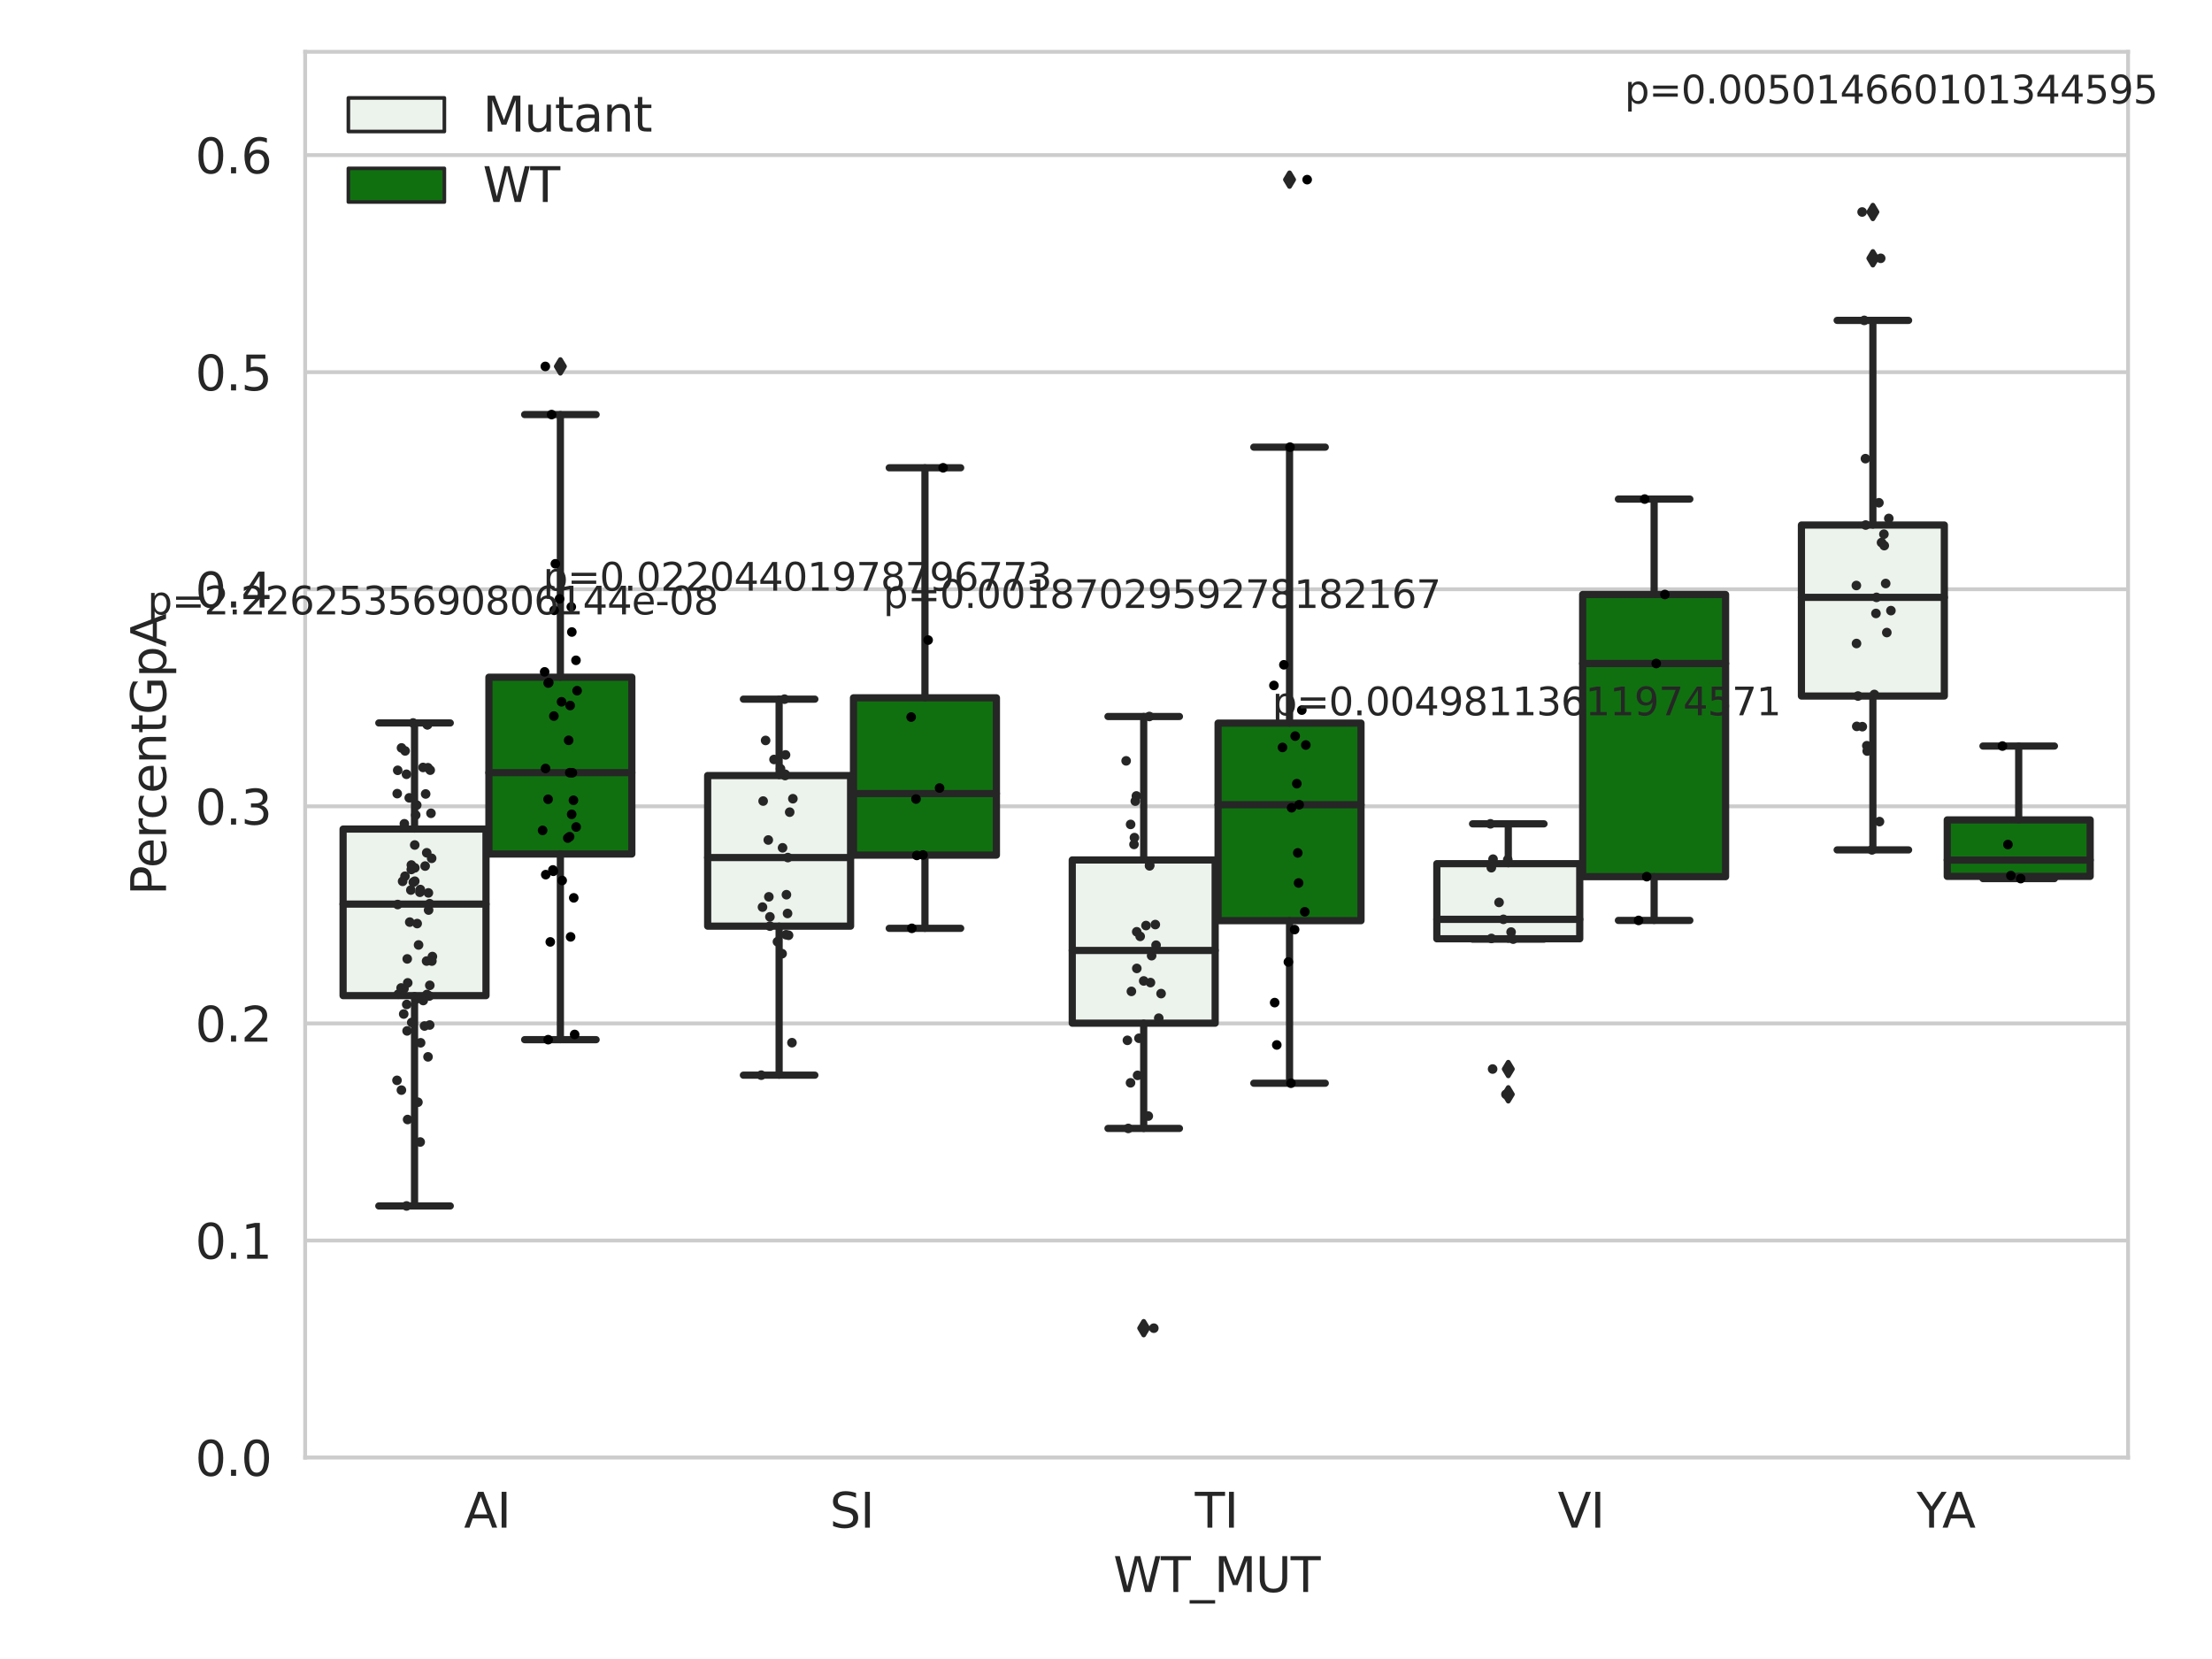 <?xml version="1.0" encoding="utf-8" standalone="no"?>
<!DOCTYPE svg PUBLIC "-//W3C//DTD SVG 1.1//EN"
  "http://www.w3.org/Graphics/SVG/1.1/DTD/svg11.dtd">
<svg xmlns:xlink="http://www.w3.org/1999/xlink" width="460.8pt" height="345.6pt" viewBox="0 0 460.8 345.6" xmlns="http://www.w3.org/2000/svg" version="1.1">
 <defs>
  <style type="text/css">*{stroke-linejoin: round; stroke-linecap: butt}</style>
 </defs>
 <g id="figure_1">
  <g id="patch_1">
   <path d="M 0 345.6 
L 460.8 345.6 
L 460.8 0 
L 0 0 
z
" style="fill: #ffffff"/>
  </g>
  <g id="axes_1">
   <g id="patch_2">
    <path d="M 63.571 303.64 
L 443.318 303.64 
L 443.318 10.8 
L 63.571 10.8 
z
" style="fill: #ffffff"/>
   </g>
   <g id="matplotlib.axis_1">
    <g id="xtick_1">
     <g id="text_1">
      <!-- AI -->
      <g style="fill: #262626" transform="translate(96.651 318.238) scale(0.1 -0.1)">
       <defs>
        <path id="DejaVuSans-41" d="M 2188 4044 
L 1331 1722 
L 3047 1722 
L 2188 4044 
z
M 1831 4666 
L 2547 4666 
L 4325 0 
L 3669 0 
L 3244 1197 
L 1141 1197 
L 716 0 
L 50 0 
L 1831 4666 
z
" transform="scale(0.016)"/>
        <path id="DejaVuSans-49" d="M 628 4666 
L 1259 4666 
L 1259 0 
L 628 0 
L 628 4666 
z
" transform="scale(0.016)"/>
       </defs>
       <use xlink:href="#DejaVuSans-41"/>
       <use xlink:href="#DejaVuSans-49" x="68.408"/>
      </g>
     </g>
    </g>
    <g id="xtick_2">
     <g id="text_2">
      <!-- SI -->
      <g style="fill: #262626" transform="translate(172.846 318.238) scale(0.1 -0.1)">
       <defs>
        <path id="DejaVuSans-53" d="M 3425 4513 
L 3425 3897 
Q 3066 4069 2747 4153 
Q 2428 4238 2131 4238 
Q 1616 4238 1336 4038 
Q 1056 3838 1056 3469 
Q 1056 3159 1242 3001 
Q 1428 2844 1947 2747 
L 2328 2669 
Q 3034 2534 3370 2195 
Q 3706 1856 3706 1288 
Q 3706 609 3251 259 
Q 2797 -91 1919 -91 
Q 1588 -91 1214 -16 
Q 841 59 441 206 
L 441 856 
Q 825 641 1194 531 
Q 1563 422 1919 422 
Q 2459 422 2753 634 
Q 3047 847 3047 1241 
Q 3047 1584 2836 1778 
Q 2625 1972 2144 2069 
L 1759 2144 
Q 1053 2284 737 2584 
Q 422 2884 422 3419 
Q 422 4038 858 4394 
Q 1294 4750 2059 4750 
Q 2388 4750 2728 4690 
Q 3069 4631 3425 4513 
z
" transform="scale(0.016)"/>
       </defs>
       <use xlink:href="#DejaVuSans-53"/>
       <use xlink:href="#DejaVuSans-49" x="63.477"/>
      </g>
     </g>
    </g>
    <g id="xtick_3">
     <g id="text_3">
      <!-- TI -->
      <g style="fill: #262626" transform="translate(248.916 318.238) scale(0.1 -0.1)">
       <defs>
        <path id="DejaVuSans-54" d="M -19 4666 
L 3928 4666 
L 3928 4134 
L 2272 4134 
L 2272 0 
L 1638 0 
L 1638 4134 
L -19 4134 
L -19 4666 
z
" transform="scale(0.016)"/>
       </defs>
       <use xlink:href="#DejaVuSans-54"/>
       <use xlink:href="#DejaVuSans-49" x="61.084"/>
      </g>
     </g>
    </g>
    <g id="xtick_4">
     <g id="text_4">
      <!-- VI -->
      <g style="fill: #262626" transform="translate(324.499 318.238) scale(0.1 -0.1)">
       <defs>
        <path id="DejaVuSans-56" d="M 1831 0 
L 50 4666 
L 709 4666 
L 2188 738 
L 3669 4666 
L 4325 4666 
L 2547 0 
L 1831 0 
z
" transform="scale(0.016)"/>
       </defs>
       <use xlink:href="#DejaVuSans-56"/>
       <use xlink:href="#DejaVuSans-49" x="68.408"/>
      </g>
     </g>
    </g>
    <g id="xtick_5">
     <g id="text_5">
      <!-- YA -->
      <g style="fill: #262626" transform="translate(399.257 318.238) scale(0.1 -0.1)">
       <defs>
        <path id="DejaVuSans-59" d="M -13 4666 
L 666 4666 
L 1959 2747 
L 3244 4666 
L 3922 4666 
L 2272 2222 
L 2272 0 
L 1638 0 
L 1638 2222 
L -13 4666 
z
" transform="scale(0.016)"/>
       </defs>
       <use xlink:href="#DejaVuSans-59"/>
       <use xlink:href="#DejaVuSans-41" x="53.334"/>
      </g>
     </g>
    </g>
    <g id="text_6">
     <!-- WT_MUT -->
     <g style="fill: #262626" transform="translate(231.92 331.638) scale(0.1 -0.1)">
      <defs>
       <path id="DejaVuSans-57" d="M 213 4666 
L 850 4666 
L 1831 722 
L 2809 4666 
L 3519 4666 
L 4500 722 
L 5478 4666 
L 6119 4666 
L 4947 0 
L 4153 0 
L 3169 4050 
L 2175 0 
L 1381 0 
L 213 4666 
z
" transform="scale(0.016)"/>
       <path id="DejaVuSans-5f" d="M 3263 -1063 
L 3263 -1509 
L -63 -1509 
L -63 -1063 
L 3263 -1063 
z
" transform="scale(0.016)"/>
       <path id="DejaVuSans-4d" d="M 628 4666 
L 1569 4666 
L 2759 1491 
L 3956 4666 
L 4897 4666 
L 4897 0 
L 4281 0 
L 4281 4097 
L 3078 897 
L 2444 897 
L 1241 4097 
L 1241 0 
L 628 0 
L 628 4666 
z
" transform="scale(0.016)"/>
       <path id="DejaVuSans-55" d="M 556 4666 
L 1191 4666 
L 1191 1831 
Q 1191 1081 1462 751 
Q 1734 422 2344 422 
Q 2950 422 3222 751 
Q 3494 1081 3494 1831 
L 3494 4666 
L 4128 4666 
L 4128 1753 
Q 4128 841 3676 375 
Q 3225 -91 2344 -91 
Q 1459 -91 1007 375 
Q 556 841 556 1753 
L 556 4666 
z
" transform="scale(0.016)"/>
      </defs>
      <use xlink:href="#DejaVuSans-57"/>
      <use xlink:href="#DejaVuSans-54" x="98.877"/>
      <use xlink:href="#DejaVuSans-5f" x="159.961"/>
      <use xlink:href="#DejaVuSans-4d" x="209.961"/>
      <use xlink:href="#DejaVuSans-55" x="296.24"/>
      <use xlink:href="#DejaVuSans-54" x="369.434"/>
     </g>
    </g>
   </g>
   <g id="matplotlib.axis_2">
    <g id="ytick_1">
     <g id="line2d_1">
      <path d="M 63.571 303.64 
L 443.318 303.64 
" clip-path="url(#p81e08245ed)" style="fill: none; stroke: #cccccc; stroke-width: 0.8; stroke-linecap: round"/>
     </g>
     <g id="text_7">
      <!-- 0.0 -->
      <g style="fill: #262626" transform="translate(40.668 307.439) scale(0.1 -0.1)">
       <defs>
        <path id="DejaVuSans-30" d="M 2034 4250 
Q 1547 4250 1301 3770 
Q 1056 3291 1056 2328 
Q 1056 1369 1301 889 
Q 1547 409 2034 409 
Q 2525 409 2770 889 
Q 3016 1369 3016 2328 
Q 3016 3291 2770 3770 
Q 2525 4250 2034 4250 
z
M 2034 4750 
Q 2819 4750 3233 4129 
Q 3647 3509 3647 2328 
Q 3647 1150 3233 529 
Q 2819 -91 2034 -91 
Q 1250 -91 836 529 
Q 422 1150 422 2328 
Q 422 3509 836 4129 
Q 1250 4750 2034 4750 
z
" transform="scale(0.016)"/>
        <path id="DejaVuSans-2e" d="M 684 794 
L 1344 794 
L 1344 0 
L 684 0 
L 684 794 
z
" transform="scale(0.016)"/>
       </defs>
       <use xlink:href="#DejaVuSans-30"/>
       <use xlink:href="#DejaVuSans-2e" x="63.623"/>
       <use xlink:href="#DejaVuSans-30" x="95.41"/>
      </g>
     </g>
    </g>
    <g id="ytick_2">
     <g id="line2d_2">
      <path d="M 63.571 258.418 
L 443.318 258.418 
" clip-path="url(#p81e08245ed)" style="fill: none; stroke: #cccccc; stroke-width: 0.8; stroke-linecap: round"/>
     </g>
     <g id="text_8">
      <!-- 0.1 -->
      <g style="fill: #262626" transform="translate(40.668 262.218) scale(0.1 -0.1)">
       <defs>
        <path id="DejaVuSans-31" d="M 794 531 
L 1825 531 
L 1825 4091 
L 703 3866 
L 703 4441 
L 1819 4666 
L 2450 4666 
L 2450 531 
L 3481 531 
L 3481 0 
L 794 0 
L 794 531 
z
" transform="scale(0.016)"/>
       </defs>
       <use xlink:href="#DejaVuSans-30"/>
       <use xlink:href="#DejaVuSans-2e" x="63.623"/>
       <use xlink:href="#DejaVuSans-31" x="95.41"/>
      </g>
     </g>
    </g>
    <g id="ytick_3">
     <g id="line2d_3">
      <path d="M 63.571 213.197 
L 443.318 213.197 
" clip-path="url(#p81e08245ed)" style="fill: none; stroke: #cccccc; stroke-width: 0.8; stroke-linecap: round"/>
     </g>
     <g id="text_9">
      <!-- 0.2 -->
      <g style="fill: #262626" transform="translate(40.668 216.996) scale(0.1 -0.1)">
       <defs>
        <path id="DejaVuSans-32" d="M 1228 531 
L 3431 531 
L 3431 0 
L 469 0 
L 469 531 
Q 828 903 1448 1529 
Q 2069 2156 2228 2338 
Q 2531 2678 2651 2914 
Q 2772 3150 2772 3378 
Q 2772 3750 2511 3984 
Q 2250 4219 1831 4219 
Q 1534 4219 1204 4116 
Q 875 4013 500 3803 
L 500 4441 
Q 881 4594 1212 4672 
Q 1544 4750 1819 4750 
Q 2544 4750 2975 4387 
Q 3406 4025 3406 3419 
Q 3406 3131 3298 2873 
Q 3191 2616 2906 2266 
Q 2828 2175 2409 1742 
Q 1991 1309 1228 531 
z
" transform="scale(0.016)"/>
       </defs>
       <use xlink:href="#DejaVuSans-30"/>
       <use xlink:href="#DejaVuSans-2e" x="63.623"/>
       <use xlink:href="#DejaVuSans-32" x="95.41"/>
      </g>
     </g>
    </g>
    <g id="ytick_4">
     <g id="line2d_4">
      <path d="M 63.571 167.975 
L 443.318 167.975 
" clip-path="url(#p81e08245ed)" style="fill: none; stroke: #cccccc; stroke-width: 0.8; stroke-linecap: round"/>
     </g>
     <g id="text_10">
      <!-- 0.3 -->
      <g style="fill: #262626" transform="translate(40.668 171.775) scale(0.1 -0.1)">
       <defs>
        <path id="DejaVuSans-33" d="M 2597 2516 
Q 3050 2419 3304 2112 
Q 3559 1806 3559 1356 
Q 3559 666 3084 287 
Q 2609 -91 1734 -91 
Q 1441 -91 1130 -33 
Q 819 25 488 141 
L 488 750 
Q 750 597 1062 519 
Q 1375 441 1716 441 
Q 2309 441 2620 675 
Q 2931 909 2931 1356 
Q 2931 1769 2642 2001 
Q 2353 2234 1838 2234 
L 1294 2234 
L 1294 2753 
L 1863 2753 
Q 2328 2753 2575 2939 
Q 2822 3125 2822 3475 
Q 2822 3834 2567 4026 
Q 2313 4219 1838 4219 
Q 1578 4219 1281 4162 
Q 984 4106 628 3988 
L 628 4550 
Q 988 4650 1302 4700 
Q 1616 4750 1894 4750 
Q 2613 4750 3031 4423 
Q 3450 4097 3450 3541 
Q 3450 3153 3228 2886 
Q 3006 2619 2597 2516 
z
" transform="scale(0.016)"/>
       </defs>
       <use xlink:href="#DejaVuSans-30"/>
       <use xlink:href="#DejaVuSans-2e" x="63.623"/>
       <use xlink:href="#DejaVuSans-33" x="95.41"/>
      </g>
     </g>
    </g>
    <g id="ytick_5">
     <g id="line2d_5">
      <path d="M 63.571 122.754 
L 443.318 122.754 
" clip-path="url(#p81e08245ed)" style="fill: none; stroke: #cccccc; stroke-width: 0.8; stroke-linecap: round"/>
     </g>
     <g id="text_11">
      <!-- 0.4 -->
      <g style="fill: #262626" transform="translate(40.668 126.553) scale(0.1 -0.1)">
       <defs>
        <path id="DejaVuSans-34" d="M 2419 4116 
L 825 1625 
L 2419 1625 
L 2419 4116 
z
M 2253 4666 
L 3047 4666 
L 3047 1625 
L 3713 1625 
L 3713 1100 
L 3047 1100 
L 3047 0 
L 2419 0 
L 2419 1100 
L 313 1100 
L 313 1709 
L 2253 4666 
z
" transform="scale(0.016)"/>
       </defs>
       <use xlink:href="#DejaVuSans-30"/>
       <use xlink:href="#DejaVuSans-2e" x="63.623"/>
       <use xlink:href="#DejaVuSans-34" x="95.41"/>
      </g>
     </g>
    </g>
    <g id="ytick_6">
     <g id="line2d_6">
      <path d="M 63.571 77.532 
L 443.318 77.532 
" clip-path="url(#p81e08245ed)" style="fill: none; stroke: #cccccc; stroke-width: 0.8; stroke-linecap: round"/>
     </g>
     <g id="text_12">
      <!-- 0.5 -->
      <g style="fill: #262626" transform="translate(40.668 81.332) scale(0.1 -0.1)">
       <defs>
        <path id="DejaVuSans-35" d="M 691 4666 
L 3169 4666 
L 3169 4134 
L 1269 4134 
L 1269 2991 
Q 1406 3038 1543 3061 
Q 1681 3084 1819 3084 
Q 2600 3084 3056 2656 
Q 3513 2228 3513 1497 
Q 3513 744 3044 326 
Q 2575 -91 1722 -91 
Q 1428 -91 1123 -41 
Q 819 9 494 109 
L 494 744 
Q 775 591 1075 516 
Q 1375 441 1709 441 
Q 2250 441 2565 725 
Q 2881 1009 2881 1497 
Q 2881 1984 2565 2268 
Q 2250 2553 1709 2553 
Q 1456 2553 1204 2497 
Q 953 2441 691 2322 
L 691 4666 
z
" transform="scale(0.016)"/>
       </defs>
       <use xlink:href="#DejaVuSans-30"/>
       <use xlink:href="#DejaVuSans-2e" x="63.623"/>
       <use xlink:href="#DejaVuSans-35" x="95.41"/>
      </g>
     </g>
    </g>
    <g id="ytick_7">
     <g id="line2d_7">
      <path d="M 63.571 32.311 
L 443.318 32.311 
" clip-path="url(#p81e08245ed)" style="fill: none; stroke: #cccccc; stroke-width: 0.8; stroke-linecap: round"/>
     </g>
     <g id="text_13">
      <!-- 0.6 -->
      <g style="fill: #262626" transform="translate(40.668 36.11) scale(0.1 -0.1)">
       <defs>
        <path id="DejaVuSans-36" d="M 2113 2584 
Q 1688 2584 1439 2293 
Q 1191 2003 1191 1497 
Q 1191 994 1439 701 
Q 1688 409 2113 409 
Q 2538 409 2786 701 
Q 3034 994 3034 1497 
Q 3034 2003 2786 2293 
Q 2538 2584 2113 2584 
z
M 3366 4563 
L 3366 3988 
Q 3128 4100 2886 4159 
Q 2644 4219 2406 4219 
Q 1781 4219 1451 3797 
Q 1122 3375 1075 2522 
Q 1259 2794 1537 2939 
Q 1816 3084 2150 3084 
Q 2853 3084 3261 2657 
Q 3669 2231 3669 1497 
Q 3669 778 3244 343 
Q 2819 -91 2113 -91 
Q 1303 -91 875 529 
Q 447 1150 447 2328 
Q 447 3434 972 4092 
Q 1497 4750 2381 4750 
Q 2619 4750 2861 4703 
Q 3103 4656 3366 4563 
z
" transform="scale(0.016)"/>
       </defs>
       <use xlink:href="#DejaVuSans-30"/>
       <use xlink:href="#DejaVuSans-2e" x="63.623"/>
       <use xlink:href="#DejaVuSans-36" x="95.41"/>
      </g>
     </g>
    </g>
    <g id="text_14">
     <!-- PercentGpA -->
     <g style="fill: #262626" transform="translate(34.588 186.497) rotate(-90) scale(0.1 -0.1)">
      <defs>
       <path id="DejaVuSans-50" d="M 1259 4147 
L 1259 2394 
L 2053 2394 
Q 2494 2394 2734 2622 
Q 2975 2850 2975 3272 
Q 2975 3691 2734 3919 
Q 2494 4147 2053 4147 
L 1259 4147 
z
M 628 4666 
L 2053 4666 
Q 2838 4666 3239 4311 
Q 3641 3956 3641 3272 
Q 3641 2581 3239 2228 
Q 2838 1875 2053 1875 
L 1259 1875 
L 1259 0 
L 628 0 
L 628 4666 
z
" transform="scale(0.016)"/>
       <path id="DejaVuSans-65" d="M 3597 1894 
L 3597 1613 
L 953 1613 
Q 991 1019 1311 708 
Q 1631 397 2203 397 
Q 2534 397 2845 478 
Q 3156 559 3463 722 
L 3463 178 
Q 3153 47 2828 -22 
Q 2503 -91 2169 -91 
Q 1331 -91 842 396 
Q 353 884 353 1716 
Q 353 2575 817 3079 
Q 1281 3584 2069 3584 
Q 2775 3584 3186 3129 
Q 3597 2675 3597 1894 
z
M 3022 2063 
Q 3016 2534 2758 2815 
Q 2500 3097 2075 3097 
Q 1594 3097 1305 2825 
Q 1016 2553 972 2059 
L 3022 2063 
z
" transform="scale(0.016)"/>
       <path id="DejaVuSans-72" d="M 2631 2963 
Q 2534 3019 2420 3045 
Q 2306 3072 2169 3072 
Q 1681 3072 1420 2755 
Q 1159 2438 1159 1844 
L 1159 0 
L 581 0 
L 581 3500 
L 1159 3500 
L 1159 2956 
Q 1341 3275 1631 3429 
Q 1922 3584 2338 3584 
Q 2397 3584 2469 3576 
Q 2541 3569 2628 3553 
L 2631 2963 
z
" transform="scale(0.016)"/>
       <path id="DejaVuSans-63" d="M 3122 3366 
L 3122 2828 
Q 2878 2963 2633 3030 
Q 2388 3097 2138 3097 
Q 1578 3097 1268 2742 
Q 959 2388 959 1747 
Q 959 1106 1268 751 
Q 1578 397 2138 397 
Q 2388 397 2633 464 
Q 2878 531 3122 666 
L 3122 134 
Q 2881 22 2623 -34 
Q 2366 -91 2075 -91 
Q 1284 -91 818 406 
Q 353 903 353 1747 
Q 353 2603 823 3093 
Q 1294 3584 2113 3584 
Q 2378 3584 2631 3529 
Q 2884 3475 3122 3366 
z
" transform="scale(0.016)"/>
       <path id="DejaVuSans-6e" d="M 3513 2113 
L 3513 0 
L 2938 0 
L 2938 2094 
Q 2938 2591 2744 2837 
Q 2550 3084 2163 3084 
Q 1697 3084 1428 2787 
Q 1159 2491 1159 1978 
L 1159 0 
L 581 0 
L 581 3500 
L 1159 3500 
L 1159 2956 
Q 1366 3272 1645 3428 
Q 1925 3584 2291 3584 
Q 2894 3584 3203 3211 
Q 3513 2838 3513 2113 
z
" transform="scale(0.016)"/>
       <path id="DejaVuSans-74" d="M 1172 4494 
L 1172 3500 
L 2356 3500 
L 2356 3053 
L 1172 3053 
L 1172 1153 
Q 1172 725 1289 603 
Q 1406 481 1766 481 
L 2356 481 
L 2356 0 
L 1766 0 
Q 1100 0 847 248 
Q 594 497 594 1153 
L 594 3053 
L 172 3053 
L 172 3500 
L 594 3500 
L 594 4494 
L 1172 4494 
z
" transform="scale(0.016)"/>
       <path id="DejaVuSans-47" d="M 3809 666 
L 3809 1919 
L 2778 1919 
L 2778 2438 
L 4434 2438 
L 4434 434 
Q 4069 175 3628 42 
Q 3188 -91 2688 -91 
Q 1594 -91 976 548 
Q 359 1188 359 2328 
Q 359 3472 976 4111 
Q 1594 4750 2688 4750 
Q 3144 4750 3555 4637 
Q 3966 4525 4313 4306 
L 4313 3634 
Q 3963 3931 3569 4081 
Q 3175 4231 2741 4231 
Q 1884 4231 1454 3753 
Q 1025 3275 1025 2328 
Q 1025 1384 1454 906 
Q 1884 428 2741 428 
Q 3075 428 3337 486 
Q 3600 544 3809 666 
z
" transform="scale(0.016)"/>
       <path id="DejaVuSans-70" d="M 1159 525 
L 1159 -1331 
L 581 -1331 
L 581 3500 
L 1159 3500 
L 1159 2969 
Q 1341 3281 1617 3432 
Q 1894 3584 2278 3584 
Q 2916 3584 3314 3078 
Q 3713 2572 3713 1747 
Q 3713 922 3314 415 
Q 2916 -91 2278 -91 
Q 1894 -91 1617 61 
Q 1341 213 1159 525 
z
M 3116 1747 
Q 3116 2381 2855 2742 
Q 2594 3103 2138 3103 
Q 1681 3103 1420 2742 
Q 1159 2381 1159 1747 
Q 1159 1113 1420 752 
Q 1681 391 2138 391 
Q 2594 391 2855 752 
Q 3116 1113 3116 1747 
z
" transform="scale(0.016)"/>
      </defs>
      <use xlink:href="#DejaVuSans-50"/>
      <use xlink:href="#DejaVuSans-65" x="56.678"/>
      <use xlink:href="#DejaVuSans-72" x="118.201"/>
      <use xlink:href="#DejaVuSans-63" x="157.064"/>
      <use xlink:href="#DejaVuSans-65" x="212.045"/>
      <use xlink:href="#DejaVuSans-6e" x="273.568"/>
      <use xlink:href="#DejaVuSans-74" x="336.947"/>
      <use xlink:href="#DejaVuSans-47" x="376.156"/>
      <use xlink:href="#DejaVuSans-70" x="453.646"/>
      <use xlink:href="#DejaVuSans-41" x="517.123"/>
     </g>
    </g>
   </g>
   <g id="patch_3">
    <path d="M 71.47 207.409 
L 101.242 207.409 
L 101.242 172.711 
L 71.47 172.711 
L 71.47 207.409 
z
" clip-path="url(#p81e08245ed)" style="fill: #ecf2ec; stroke: #262626; stroke-width: 1.5; stroke-linejoin: miter"/>
   </g>
   <g id="patch_4">
    <path d="M 101.85 177.904 
L 131.622 177.904 
L 131.622 141.077 
L 101.85 141.077 
L 101.85 177.904 
z
" clip-path="url(#p81e08245ed)" style="fill: #107010; stroke: #262626; stroke-width: 1.5; stroke-linejoin: miter"/>
   </g>
   <g id="patch_5">
    <path d="M 147.419 192.933 
L 177.192 192.933 
L 177.192 161.558 
L 147.419 161.558 
L 147.419 192.933 
z
" clip-path="url(#p81e08245ed)" style="fill: #ecf2ec; stroke: #262626; stroke-width: 1.5; stroke-linejoin: miter"/>
   </g>
   <g id="patch_6">
    <path d="M 177.799 178.133 
L 207.571 178.133 
L 207.571 145.367 
L 177.799 145.367 
L 177.799 178.133 
z
" clip-path="url(#p81e08245ed)" style="fill: #107010; stroke: #262626; stroke-width: 1.5; stroke-linejoin: miter"/>
   </g>
   <g id="patch_7">
    <path d="M 223.369 213.149 
L 253.141 213.149 
L 253.141 179.142 
L 223.369 179.142 
L 223.369 213.149 
z
" clip-path="url(#p81e08245ed)" style="fill: #ecf2ec; stroke: #262626; stroke-width: 1.5; stroke-linejoin: miter"/>
   </g>
   <g id="patch_8">
    <path d="M 253.749 191.795 
L 283.521 191.795 
L 283.521 150.636 
L 253.749 150.636 
L 253.749 191.795 
z
" clip-path="url(#p81e08245ed)" style="fill: #107010; stroke: #262626; stroke-width: 1.5; stroke-linejoin: miter"/>
   </g>
   <g id="patch_9">
    <path d="M 299.318 195.567 
L 329.09 195.567 
L 329.09 179.92 
L 299.318 179.92 
L 299.318 195.567 
z
" clip-path="url(#p81e08245ed)" style="fill: #ecf2ec; stroke: #262626; stroke-width: 1.5; stroke-linejoin: miter"/>
   </g>
   <g id="patch_10">
    <path d="M 329.698 182.626 
L 359.47 182.626 
L 359.47 123.842 
L 329.698 123.842 
L 329.698 182.626 
z
" clip-path="url(#p81e08245ed)" style="fill: #107010; stroke: #262626; stroke-width: 1.5; stroke-linejoin: miter"/>
   </g>
   <g id="patch_11">
    <path d="M 375.268 144.996 
L 405.04 144.996 
L 405.04 109.375 
L 375.268 109.375 
L 375.268 144.996 
z
" clip-path="url(#p81e08245ed)" style="fill: #ecf2ec; stroke: #262626; stroke-width: 1.5; stroke-linejoin: miter"/>
   </g>
   <g id="patch_12">
    <path d="M 405.647 182.563 
L 435.42 182.563 
L 435.42 170.799 
L 405.647 170.799 
L 405.647 182.563 
z
" clip-path="url(#p81e08245ed)" style="fill: #107010; stroke: #262626; stroke-width: 1.5; stroke-linejoin: miter"/>
   </g>
   <g id="patch_13">
    <path d="M 101.546 303.64 
L 101.546 303.64 
L 101.546 303.64 
L 101.546 303.64 
z
" clip-path="url(#p81e08245ed)" style="fill: #ecf2ec; stroke: #262626; stroke-width: 0.75; stroke-linejoin: miter"/>
   </g>
   <g id="patch_14">
    <path d="M 101.546 303.64 
L 101.546 303.64 
L 101.546 303.64 
L 101.546 303.64 
z
" clip-path="url(#p81e08245ed)" style="fill: #107010; stroke: #262626; stroke-width: 0.75; stroke-linejoin: miter"/>
   </g>
   <g id="PathCollection_1"/>
   <g id="PathCollection_2"/>
   <g id="line2d_8">
    <path d="M 86.356 207.409 
L 86.356 251.221 
" clip-path="url(#p81e08245ed)" style="fill: none; stroke: #262626; stroke-width: 1.5; stroke-linecap: round"/>
   </g>
   <g id="line2d_9">
    <path d="M 86.356 172.711 
L 86.356 150.605 
" clip-path="url(#p81e08245ed)" style="fill: none; stroke: #262626; stroke-width: 1.5; stroke-linecap: round"/>
   </g>
   <g id="line2d_10">
    <path d="M 78.913 251.221 
L 93.799 251.221 
" clip-path="url(#p81e08245ed)" style="fill: none; stroke: #262626; stroke-width: 1.5; stroke-linecap: round"/>
   </g>
   <g id="line2d_11">
    <path d="M 78.913 150.605 
L 93.799 150.605 
" clip-path="url(#p81e08245ed)" style="fill: none; stroke: #262626; stroke-width: 1.5; stroke-linecap: round"/>
   </g>
   <g id="line2d_12"/>
   <g id="line2d_13">
    <path d="M 116.736 177.904 
L 116.736 216.582 
" clip-path="url(#p81e08245ed)" style="fill: none; stroke: #262626; stroke-width: 1.5; stroke-linecap: round"/>
   </g>
   <g id="line2d_14">
    <path d="M 116.736 141.077 
L 116.736 86.363 
" clip-path="url(#p81e08245ed)" style="fill: none; stroke: #262626; stroke-width: 1.5; stroke-linecap: round"/>
   </g>
   <g id="line2d_15">
    <path d="M 109.293 216.582 
L 124.179 216.582 
" clip-path="url(#p81e08245ed)" style="fill: none; stroke: #262626; stroke-width: 1.5; stroke-linecap: round"/>
   </g>
   <g id="line2d_16">
    <path d="M 109.293 86.363 
L 124.179 86.363 
" clip-path="url(#p81e08245ed)" style="fill: none; stroke: #262626; stroke-width: 1.5; stroke-linecap: round"/>
   </g>
   <g id="line2d_17">
    <defs>
     <path id="m657330cdba" d="M -0 1.414 
L 0.849 0 
L 0 -1.414 
L -0.849 -0 
z
" style="stroke: #262626; stroke-linejoin: miter"/>
    </defs>
    <g clip-path="url(#p81e08245ed)">
     <use xlink:href="#m657330cdba" x="116.736" y="76.331" style="fill: #262626; stroke: #262626; stroke-linejoin: miter"/>
    </g>
   </g>
   <g id="line2d_18">
    <path d="M 162.305 192.933 
L 162.305 223.977 
" clip-path="url(#p81e08245ed)" style="fill: none; stroke: #262626; stroke-width: 1.5; stroke-linecap: round"/>
   </g>
   <g id="line2d_19">
    <path d="M 162.305 161.558 
L 162.305 145.646 
" clip-path="url(#p81e08245ed)" style="fill: none; stroke: #262626; stroke-width: 1.5; stroke-linecap: round"/>
   </g>
   <g id="line2d_20">
    <path d="M 154.862 223.977 
L 169.749 223.977 
" clip-path="url(#p81e08245ed)" style="fill: none; stroke: #262626; stroke-width: 1.5; stroke-linecap: round"/>
   </g>
   <g id="line2d_21">
    <path d="M 154.862 145.646 
L 169.749 145.646 
" clip-path="url(#p81e08245ed)" style="fill: none; stroke: #262626; stroke-width: 1.5; stroke-linecap: round"/>
   </g>
   <g id="line2d_22"/>
   <g id="line2d_23">
    <path d="M 192.685 178.133 
L 192.685 193.387 
" clip-path="url(#p81e08245ed)" style="fill: none; stroke: #262626; stroke-width: 1.5; stroke-linecap: round"/>
   </g>
   <g id="line2d_24">
    <path d="M 192.685 145.367 
L 192.685 97.449 
" clip-path="url(#p81e08245ed)" style="fill: none; stroke: #262626; stroke-width: 1.5; stroke-linecap: round"/>
   </g>
   <g id="line2d_25">
    <path d="M 185.242 193.387 
L 200.128 193.387 
" clip-path="url(#p81e08245ed)" style="fill: none; stroke: #262626; stroke-width: 1.5; stroke-linecap: round"/>
   </g>
   <g id="line2d_26">
    <path d="M 185.242 97.449 
L 200.128 97.449 
" clip-path="url(#p81e08245ed)" style="fill: none; stroke: #262626; stroke-width: 1.5; stroke-linecap: round"/>
   </g>
   <g id="line2d_27"/>
   <g id="line2d_28">
    <path d="M 238.255 213.149 
L 238.255 235.071 
" clip-path="url(#p81e08245ed)" style="fill: none; stroke: #262626; stroke-width: 1.5; stroke-linecap: round"/>
   </g>
   <g id="line2d_29">
    <path d="M 238.255 179.142 
L 238.255 149.259 
" clip-path="url(#p81e08245ed)" style="fill: none; stroke: #262626; stroke-width: 1.5; stroke-linecap: round"/>
   </g>
   <g id="line2d_30">
    <path d="M 230.812 235.071 
L 245.698 235.071 
" clip-path="url(#p81e08245ed)" style="fill: none; stroke: #262626; stroke-width: 1.5; stroke-linecap: round"/>
   </g>
   <g id="line2d_31">
    <path d="M 230.812 149.259 
L 245.698 149.259 
" clip-path="url(#p81e08245ed)" style="fill: none; stroke: #262626; stroke-width: 1.5; stroke-linecap: round"/>
   </g>
   <g id="line2d_32">
    <g clip-path="url(#p81e08245ed)">
     <use xlink:href="#m657330cdba" x="238.255" y="276.684" style="fill: #262626; stroke: #262626; stroke-linejoin: miter"/>
    </g>
   </g>
   <g id="line2d_33">
    <path d="M 268.635 191.795 
L 268.635 225.652 
" clip-path="url(#p81e08245ed)" style="fill: none; stroke: #262626; stroke-width: 1.5; stroke-linecap: round"/>
   </g>
   <g id="line2d_34">
    <path d="M 268.635 150.636 
L 268.635 93.15 
" clip-path="url(#p81e08245ed)" style="fill: none; stroke: #262626; stroke-width: 1.5; stroke-linecap: round"/>
   </g>
   <g id="line2d_35">
    <path d="M 261.192 225.652 
L 276.078 225.652 
" clip-path="url(#p81e08245ed)" style="fill: none; stroke: #262626; stroke-width: 1.5; stroke-linecap: round"/>
   </g>
   <g id="line2d_36">
    <path d="M 261.192 93.15 
L 276.078 93.15 
" clip-path="url(#p81e08245ed)" style="fill: none; stroke: #262626; stroke-width: 1.5; stroke-linecap: round"/>
   </g>
   <g id="line2d_37">
    <g clip-path="url(#p81e08245ed)">
     <use xlink:href="#m657330cdba" x="268.635" y="37.422" style="fill: #262626; stroke: #262626; stroke-linejoin: miter"/>
    </g>
   </g>
   <g id="line2d_38">
    <path d="M 314.204 195.567 
L 314.204 195.639 
" clip-path="url(#p81e08245ed)" style="fill: none; stroke: #262626; stroke-width: 1.5; stroke-linecap: round"/>
   </g>
   <g id="line2d_39">
    <path d="M 314.204 179.92 
L 314.204 171.62 
" clip-path="url(#p81e08245ed)" style="fill: none; stroke: #262626; stroke-width: 1.5; stroke-linecap: round"/>
   </g>
   <g id="line2d_40">
    <path d="M 306.761 195.639 
L 321.647 195.639 
" clip-path="url(#p81e08245ed)" style="fill: none; stroke: #262626; stroke-width: 1.5; stroke-linecap: round"/>
   </g>
   <g id="line2d_41">
    <path d="M 306.761 171.62 
L 321.647 171.62 
" clip-path="url(#p81e08245ed)" style="fill: none; stroke: #262626; stroke-width: 1.5; stroke-linecap: round"/>
   </g>
   <g id="line2d_42">
    <g clip-path="url(#p81e08245ed)">
     <use xlink:href="#m657330cdba" x="314.204" y="222.699" style="fill: #262626; stroke: #262626; stroke-linejoin: miter"/>
     <use xlink:href="#m657330cdba" x="314.204" y="227.968" style="fill: #262626; stroke: #262626; stroke-linejoin: miter"/>
    </g>
   </g>
   <g id="line2d_43">
    <path d="M 344.584 182.626 
L 344.584 191.739 
" clip-path="url(#p81e08245ed)" style="fill: none; stroke: #262626; stroke-width: 1.5; stroke-linecap: round"/>
   </g>
   <g id="line2d_44">
    <path d="M 344.584 123.842 
L 344.584 103.966 
" clip-path="url(#p81e08245ed)" style="fill: none; stroke: #262626; stroke-width: 1.5; stroke-linecap: round"/>
   </g>
   <g id="line2d_45">
    <path d="M 337.141 191.739 
L 352.027 191.739 
" clip-path="url(#p81e08245ed)" style="fill: none; stroke: #262626; stroke-width: 1.5; stroke-linecap: round"/>
   </g>
   <g id="line2d_46">
    <path d="M 337.141 103.966 
L 352.027 103.966 
" clip-path="url(#p81e08245ed)" style="fill: none; stroke: #262626; stroke-width: 1.5; stroke-linecap: round"/>
   </g>
   <g id="line2d_47"/>
   <g id="line2d_48">
    <path d="M 390.154 144.996 
L 390.154 177.05 
" clip-path="url(#p81e08245ed)" style="fill: none; stroke: #262626; stroke-width: 1.5; stroke-linecap: round"/>
   </g>
   <g id="line2d_49">
    <path d="M 390.154 109.375 
L 390.154 66.742 
" clip-path="url(#p81e08245ed)" style="fill: none; stroke: #262626; stroke-width: 1.5; stroke-linecap: round"/>
   </g>
   <g id="line2d_50">
    <path d="M 382.711 177.05 
L 397.597 177.05 
" clip-path="url(#p81e08245ed)" style="fill: none; stroke: #262626; stroke-width: 1.5; stroke-linecap: round"/>
   </g>
   <g id="line2d_51">
    <path d="M 382.711 66.742 
L 397.597 66.742 
" clip-path="url(#p81e08245ed)" style="fill: none; stroke: #262626; stroke-width: 1.5; stroke-linecap: round"/>
   </g>
   <g id="line2d_52">
    <g clip-path="url(#p81e08245ed)">
     <use xlink:href="#m657330cdba" x="390.154" y="44.161" style="fill: #262626; stroke: #262626; stroke-linejoin: miter"/>
     <use xlink:href="#m657330cdba" x="390.154" y="53.81" style="fill: #262626; stroke: #262626; stroke-linejoin: miter"/>
    </g>
   </g>
   <g id="line2d_53">
    <path d="M 420.533 182.563 
L 420.533 183.032 
" clip-path="url(#p81e08245ed)" style="fill: none; stroke: #262626; stroke-width: 1.5; stroke-linecap: round"/>
   </g>
   <g id="line2d_54">
    <path d="M 420.533 170.799 
L 420.533 155.415 
" clip-path="url(#p81e08245ed)" style="fill: none; stroke: #262626; stroke-width: 1.5; stroke-linecap: round"/>
   </g>
   <g id="line2d_55">
    <path d="M 413.09 183.032 
L 427.976 183.032 
" clip-path="url(#p81e08245ed)" style="fill: none; stroke: #262626; stroke-width: 1.5; stroke-linecap: round"/>
   </g>
   <g id="line2d_56">
    <path d="M 413.09 155.415 
L 427.976 155.415 
" clip-path="url(#p81e08245ed)" style="fill: none; stroke: #262626; stroke-width: 1.5; stroke-linecap: round"/>
   </g>
   <g id="line2d_57"/>
   <g id="line2d_58">
    <path d="M 71.47 188.343 
L 101.242 188.343 
" clip-path="url(#p81e08245ed)" style="fill: none; stroke: #262626; stroke-width: 1.5; stroke-linecap: round"/>
   </g>
   <g id="line2d_59">
    <path d="M 101.85 160.965 
L 131.622 160.965 
" clip-path="url(#p81e08245ed)" style="fill: none; stroke: #262626; stroke-width: 1.5; stroke-linecap: round"/>
   </g>
   <g id="line2d_60">
    <path d="M 147.419 178.648 
L 177.192 178.648 
" clip-path="url(#p81e08245ed)" style="fill: none; stroke: #262626; stroke-width: 1.5; stroke-linecap: round"/>
   </g>
   <g id="line2d_61">
    <path d="M 177.799 165.306 
L 207.571 165.306 
" clip-path="url(#p81e08245ed)" style="fill: none; stroke: #262626; stroke-width: 1.5; stroke-linecap: round"/>
   </g>
   <g id="line2d_62">
    <path d="M 223.369 197.992 
L 253.141 197.992 
" clip-path="url(#p81e08245ed)" style="fill: none; stroke: #262626; stroke-width: 1.5; stroke-linecap: round"/>
   </g>
   <g id="line2d_63">
    <path d="M 253.749 167.639 
L 283.521 167.639 
" clip-path="url(#p81e08245ed)" style="fill: none; stroke: #262626; stroke-width: 1.5; stroke-linecap: round"/>
   </g>
   <g id="line2d_64">
    <path d="M 299.318 191.515 
L 329.09 191.515 
" clip-path="url(#p81e08245ed)" style="fill: none; stroke: #262626; stroke-width: 1.5; stroke-linecap: round"/>
   </g>
   <g id="line2d_65">
    <path d="M 329.698 138.222 
L 359.47 138.222 
" clip-path="url(#p81e08245ed)" style="fill: none; stroke: #262626; stroke-width: 1.5; stroke-linecap: round"/>
   </g>
   <g id="line2d_66">
    <path d="M 375.268 124.444 
L 405.04 124.444 
" clip-path="url(#p81e08245ed)" style="fill: none; stroke: #262626; stroke-width: 1.5; stroke-linecap: round"/>
   </g>
   <g id="line2d_67">
    <path d="M 405.647 179.167 
L 435.42 179.167 
" clip-path="url(#p81e08245ed)" style="fill: none; stroke: #262626; stroke-width: 1.5; stroke-linecap: round"/>
   </g>
   <g id="patch_15">
    <path d="M 63.571 303.64 
L 63.571 10.8 
" style="fill: none; stroke: #cccccc; stroke-width: 0.8; stroke-linejoin: miter; stroke-linecap: square"/>
   </g>
   <g id="patch_16">
    <path d="M 443.318 303.64 
L 443.318 10.8 
" style="fill: none; stroke: #cccccc; stroke-width: 0.8; stroke-linejoin: miter; stroke-linecap: square"/>
   </g>
   <g id="patch_17">
    <path d="M 63.571 303.64 
L 443.318 303.64 
" style="fill: none; stroke: #cccccc; stroke-width: 0.8; stroke-linejoin: miter; stroke-linecap: square"/>
   </g>
   <g id="patch_18">
    <path d="M 63.571 10.8 
L 443.318 10.8 
" style="fill: none; stroke: #cccccc; stroke-width: 0.8; stroke-linejoin: miter; stroke-linecap: square"/>
   </g>
   <g id="PathCollection_3">
    <defs>
     <path id="C0_0_fe02e60869" d="M 0 1 
C 0.265 1 0.52 0.895 0.707 0.707 
C 0.895 0.52 1 0.265 1 -0 
C 1 -0.265 0.895 -0.52 0.707 -0.707 
C 0.52 -0.895 0.265 -1 0 -1 
C -0.265 -1 -0.52 -0.895 -0.707 -0.707 
C -0.895 -0.52 -1 -0.265 -1 0 
C -1 0.265 -0.895 0.52 -0.707 0.707 
C -0.52 0.895 -0.265 1 0 1 
z
"/>
    </defs>
    <g clip-path="url(#p81e08245ed)">
     <use xlink:href="#C0_0_fe02e60869" x="84.938" y="204.746" style="fill: #262626"/>
    </g>
    <g clip-path="url(#p81e08245ed)">
     <use xlink:href="#C0_0_fe02e60869" x="89.286" y="189.58" style="fill: #262626"/>
    </g>
    <g clip-path="url(#p81e08245ed)">
     <use xlink:href="#C0_0_fe02e60869" x="88.671" y="165.398" style="fill: #262626"/>
    </g>
    <g clip-path="url(#p81e08245ed)">
     <use xlink:href="#C0_0_fe02e60869" x="89.143" y="159.929" style="fill: #262626"/>
    </g>
    <g clip-path="url(#p81e08245ed)">
     <use xlink:href="#C0_0_fe02e60869" x="86.904" y="192.398" style="fill: #262626"/>
    </g>
    <g clip-path="url(#p81e08245ed)">
     <use xlink:href="#C0_0_fe02e60869" x="85.254" y="166.206" style="fill: #262626"/>
    </g>
    <g clip-path="url(#p81e08245ed)">
     <use xlink:href="#C0_0_fe02e60869" x="83.641" y="155.806" style="fill: #262626"/>
    </g>
    <g clip-path="url(#p81e08245ed)">
     <use xlink:href="#C0_0_fe02e60869" x="89.537" y="205.264" style="fill: #262626"/>
    </g>
    <g clip-path="url(#p81e08245ed)">
     <use xlink:href="#C0_0_fe02e60869" x="89.242" y="186.006" style="fill: #262626"/>
    </g>
    <g clip-path="url(#p81e08245ed)">
     <use xlink:href="#C0_0_fe02e60869" x="82.7" y="225.057" style="fill: #262626"/>
    </g>
    <g clip-path="url(#p81e08245ed)">
     <use xlink:href="#C0_0_fe02e60869" x="84.102" y="211.239" style="fill: #262626"/>
    </g>
    <g clip-path="url(#p81e08245ed)">
     <use xlink:href="#C0_0_fe02e60869" x="85.69" y="180.198" style="fill: #262626"/>
    </g>
    <g clip-path="url(#p81e08245ed)">
     <use xlink:href="#C0_0_fe02e60869" x="84.835" y="199.756" style="fill: #262626"/>
    </g>
    <g clip-path="url(#p81e08245ed)">
     <use xlink:href="#C0_0_fe02e60869" x="87.562" y="185.307" style="fill: #262626"/>
    </g>
    <g clip-path="url(#p81e08245ed)">
     <use xlink:href="#C0_0_fe02e60869" x="88.563" y="180.416" style="fill: #262626"/>
    </g>
    <g clip-path="url(#p81e08245ed)">
     <use xlink:href="#C0_0_fe02e60869" x="88.168" y="208.431" style="fill: #262626"/>
    </g>
    <g clip-path="url(#p81e08245ed)">
     <use xlink:href="#C0_0_fe02e60869" x="87.474" y="185.876" style="fill: #262626"/>
    </g>
    <g clip-path="url(#p81e08245ed)">
     <use xlink:href="#C0_0_fe02e60869" x="88.897" y="177.65" style="fill: #262626"/>
    </g>
    <g clip-path="url(#p81e08245ed)">
     <use xlink:href="#C0_0_fe02e60869" x="87.533" y="237.901" style="fill: #262626"/>
    </g>
    <g clip-path="url(#p81e08245ed)">
     <use xlink:href="#C0_0_fe02e60869" x="89.072" y="150.967" style="fill: #262626"/>
    </g>
    <g clip-path="url(#p81e08245ed)">
     <use xlink:href="#C0_0_fe02e60869" x="89.621" y="160.437" style="fill: #262626"/>
    </g>
    <g clip-path="url(#p81e08245ed)">
     <use xlink:href="#C0_0_fe02e60869" x="86.816" y="167.716" style="fill: #262626"/>
    </g>
    <g clip-path="url(#p81e08245ed)">
     <use xlink:href="#C0_0_fe02e60869" x="82.851" y="160.471" style="fill: #262626"/>
    </g>
    <g clip-path="url(#p81e08245ed)">
     <use xlink:href="#C0_0_fe02e60869" x="84.371" y="182.536" style="fill: #262626"/>
    </g>
    <g clip-path="url(#p81e08245ed)">
     <use xlink:href="#C0_0_fe02e60869" x="84.397" y="156.429" style="fill: #262626"/>
    </g>
    <g clip-path="url(#p81e08245ed)">
     <use xlink:href="#C0_0_fe02e60869" x="89.497" y="188.257" style="fill: #262626"/>
    </g>
    <g clip-path="url(#p81e08245ed)">
     <use xlink:href="#C0_0_fe02e60869" x="83.621" y="227.092" style="fill: #262626"/>
    </g>
    <g clip-path="url(#p81e08245ed)">
     <use xlink:href="#C0_0_fe02e60869" x="85.358" y="192.093" style="fill: #262626"/>
    </g>
    <g clip-path="url(#p81e08245ed)">
     <use xlink:href="#C0_0_fe02e60869" x="84.676" y="161.295" style="fill: #262626"/>
    </g>
    <g clip-path="url(#p81e08245ed)">
     <use xlink:href="#C0_0_fe02e60869" x="89.514" y="213.528" style="fill: #262626"/>
    </g>
    <g clip-path="url(#p81e08245ed)">
     <use xlink:href="#C0_0_fe02e60869" x="82.842" y="188.43" style="fill: #262626"/>
    </g>
    <g clip-path="url(#p81e08245ed)">
     <use xlink:href="#C0_0_fe02e60869" x="87.06" y="229.609" style="fill: #262626"/>
    </g>
    <g clip-path="url(#p81e08245ed)">
     <use xlink:href="#C0_0_fe02e60869" x="86.056" y="150.605" style="fill: #262626"/>
    </g>
    <g clip-path="url(#p81e08245ed)">
     <use xlink:href="#C0_0_fe02e60869" x="82.748" y="165.328" style="fill: #262626"/>
    </g>
    <g clip-path="url(#p81e08245ed)">
     <use xlink:href="#C0_0_fe02e60869" x="88.934" y="207.169" style="fill: #262626"/>
    </g>
    <g clip-path="url(#p81e08245ed)">
     <use xlink:href="#C0_0_fe02e60869" x="87.197" y="196.85" style="fill: #262626"/>
    </g>
    <g clip-path="url(#p81e08245ed)">
     <use xlink:href="#C0_0_fe02e60869" x="84.16" y="205.95" style="fill: #262626"/>
    </g>
    <g clip-path="url(#p81e08245ed)">
     <use xlink:href="#C0_0_fe02e60869" x="89.921" y="178.805" style="fill: #262626"/>
    </g>
    <g clip-path="url(#p81e08245ed)">
     <use xlink:href="#C0_0_fe02e60869" x="89.966" y="200.21" style="fill: #262626"/>
    </g>
    <g clip-path="url(#p81e08245ed)">
     <use xlink:href="#C0_0_fe02e60869" x="84.804" y="214.756" style="fill: #262626"/>
    </g>
    <g clip-path="url(#p81e08245ed)">
     <use xlink:href="#C0_0_fe02e60869" x="88.864" y="200.203" style="fill: #262626"/>
    </g>
    <g clip-path="url(#p81e08245ed)">
     <use xlink:href="#C0_0_fe02e60869" x="84.238" y="171.605" style="fill: #262626"/>
    </g>
    <g clip-path="url(#p81e08245ed)">
     <use xlink:href="#C0_0_fe02e60869" x="83.872" y="183.594" style="fill: #262626"/>
    </g>
    <g clip-path="url(#p81e08245ed)">
     <use xlink:href="#C0_0_fe02e60869" x="89.165" y="220.161" style="fill: #262626"/>
    </g>
    <g clip-path="url(#p81e08245ed)">
     <use xlink:href="#C0_0_fe02e60869" x="86.396" y="176.029" style="fill: #262626"/>
    </g>
    <g clip-path="url(#p81e08245ed)">
     <use xlink:href="#C0_0_fe02e60869" x="88.432" y="213.732" style="fill: #262626"/>
    </g>
    <g clip-path="url(#p81e08245ed)">
     <use xlink:href="#C0_0_fe02e60869" x="83.557" y="205.808" style="fill: #262626"/>
    </g>
    <g clip-path="url(#p81e08245ed)">
     <use xlink:href="#C0_0_fe02e60869" x="84.911" y="233.216" style="fill: #262626"/>
    </g>
    <g clip-path="url(#p81e08245ed)">
     <use xlink:href="#C0_0_fe02e60869" x="86.602" y="169.792" style="fill: #262626"/>
    </g>
    <g clip-path="url(#p81e08245ed)">
     <use xlink:href="#C0_0_fe02e60869" x="85.678" y="181.129" style="fill: #262626"/>
    </g>
    <g clip-path="url(#p81e08245ed)">
     <use xlink:href="#C0_0_fe02e60869" x="87.622" y="217.233" style="fill: #262626"/>
    </g>
    <g clip-path="url(#p81e08245ed)">
     <use xlink:href="#C0_0_fe02e60869" x="84.73" y="209.247" style="fill: #262626"/>
    </g>
    <g clip-path="url(#p81e08245ed)">
     <use xlink:href="#C0_0_fe02e60869" x="88.993" y="150.972" style="fill: #262626"/>
    </g>
    <g clip-path="url(#p81e08245ed)">
     <use xlink:href="#C0_0_fe02e60869" x="89.434" y="207.489" style="fill: #262626"/>
    </g>
    <g clip-path="url(#p81e08245ed)">
     <use xlink:href="#C0_0_fe02e60869" x="90.076" y="199.268" style="fill: #262626"/>
    </g>
    <g clip-path="url(#p81e08245ed)">
     <use xlink:href="#C0_0_fe02e60869" x="84.691" y="251.221" style="fill: #262626"/>
    </g>
    <g clip-path="url(#p81e08245ed)">
     <use xlink:href="#C0_0_fe02e60869" x="89.78" y="169.421" style="fill: #262626"/>
    </g>
    <g clip-path="url(#p81e08245ed)">
     <use xlink:href="#C0_0_fe02e60869" x="82.969" y="207.116" style="fill: #262626"/>
    </g>
    <g clip-path="url(#p81e08245ed)">
     <use xlink:href="#C0_0_fe02e60869" x="85.772" y="213" style="fill: #262626"/>
    </g>
    <g clip-path="url(#p81e08245ed)">
     <use xlink:href="#C0_0_fe02e60869" x="86.418" y="180.788" style="fill: #262626"/>
    </g>
    <g clip-path="url(#p81e08245ed)">
     <use xlink:href="#C0_0_fe02e60869" x="86.78" y="208.092" style="fill: #262626"/>
    </g>
    <g clip-path="url(#p81e08245ed)">
     <use xlink:href="#C0_0_fe02e60869" x="86.099" y="183.789" style="fill: #262626"/>
    </g>
    <g clip-path="url(#p81e08245ed)">
     <use xlink:href="#C0_0_fe02e60869" x="85.586" y="185.415" style="fill: #262626"/>
    </g>
    <g clip-path="url(#p81e08245ed)">
     <use xlink:href="#C0_0_fe02e60869" x="83.429" y="206.929" style="fill: #262626"/>
    </g>
    <g clip-path="url(#p81e08245ed)">
     <use xlink:href="#C0_0_fe02e60869" x="88.124" y="159.874" style="fill: #262626"/>
    </g>
    <g clip-path="url(#p81e08245ed)">
     <use xlink:href="#C0_0_fe02e60869" x="86.406" y="183.569" style="fill: #262626"/>
    </g>
   </g>
   <g id="PathCollection_4">
    <defs>
     <path id="C1_0_de57b97c24" d="M 0 1 
C 0.265 1 0.52 0.895 0.707 0.707 
C 0.895 0.52 1 0.265 1 -0 
C 1 -0.265 0.895 -0.52 0.707 -0.707 
C 0.52 -0.895 0.265 -1 0 -1 
C -0.265 -1 -0.52 -0.895 -0.707 -0.707 
C -0.895 -0.52 -1 -0.265 -1 0 
C -1 0.265 -0.895 0.52 -0.707 0.707 
C -0.52 0.895 -0.265 1 0 1 
z
"/>
    </defs>
    <g clip-path="url(#p81e08245ed)">
     <use xlink:href="#C1_0_de57b97c24" x="114.196" y="216.582"/>
    </g>
    <g clip-path="url(#p81e08245ed)">
     <use xlink:href="#C1_0_de57b97c24" x="115.692" y="117.444"/>
    </g>
    <g clip-path="url(#p81e08245ed)">
     <use xlink:href="#C1_0_de57b97c24" x="119.011" y="126.427"/>
    </g>
    <g clip-path="url(#p81e08245ed)">
     <use xlink:href="#C1_0_de57b97c24" x="115.178" y="181.223"/>
    </g>
    <g clip-path="url(#p81e08245ed)">
     <use xlink:href="#C1_0_de57b97c24" x="119.123" y="131.66"/>
    </g>
    <g clip-path="url(#p81e08245ed)">
     <use xlink:href="#C1_0_de57b97c24" x="119.712" y="215.497"/>
    </g>
    <g clip-path="url(#p81e08245ed)">
     <use xlink:href="#C1_0_de57b97c24" x="118.698" y="160.965"/>
    </g>
    <g clip-path="url(#p81e08245ed)">
     <use xlink:href="#C1_0_de57b97c24" x="114.201" y="142.292"/>
    </g>
    <g clip-path="url(#p81e08245ed)">
     <use xlink:href="#C1_0_de57b97c24" x="119.46" y="166.713"/>
    </g>
    <g clip-path="url(#p81e08245ed)">
     <use xlink:href="#C1_0_de57b97c24" x="115.447" y="127.143"/>
    </g>
    <g clip-path="url(#p81e08245ed)">
     <use xlink:href="#C1_0_de57b97c24" x="114.911" y="86.363"/>
    </g>
    <g clip-path="url(#p81e08245ed)">
     <use xlink:href="#C1_0_de57b97c24" x="115.272" y="181.504"/>
    </g>
    <g clip-path="url(#p81e08245ed)">
     <use xlink:href="#C1_0_de57b97c24" x="114.18" y="166.5"/>
    </g>
    <g clip-path="url(#p81e08245ed)">
     <use xlink:href="#C1_0_de57b97c24" x="119.234" y="160.979"/>
    </g>
    <g clip-path="url(#p81e08245ed)">
     <use xlink:href="#C1_0_de57b97c24" x="117.109" y="183.423"/>
    </g>
    <g clip-path="url(#p81e08245ed)">
     <use xlink:href="#C1_0_de57b97c24" x="119.987" y="137.557"/>
    </g>
    <g clip-path="url(#p81e08245ed)">
     <use xlink:href="#C1_0_de57b97c24" x="118.866" y="195.165"/>
    </g>
    <g clip-path="url(#p81e08245ed)">
     <use xlink:href="#C1_0_de57b97c24" x="118.283" y="174.585"/>
    </g>
    <g clip-path="url(#p81e08245ed)">
     <use xlink:href="#C1_0_de57b97c24" x="115.383" y="149.169"/>
    </g>
    <g clip-path="url(#p81e08245ed)">
     <use xlink:href="#C1_0_de57b97c24" x="113.689" y="182.203"/>
    </g>
    <g clip-path="url(#p81e08245ed)">
     <use xlink:href="#C1_0_de57b97c24" x="120.025" y="172.276"/>
    </g>
    <g clip-path="url(#p81e08245ed)">
     <use xlink:href="#C1_0_de57b97c24" x="119.088" y="169.638"/>
    </g>
    <g clip-path="url(#p81e08245ed)">
     <use xlink:href="#C1_0_de57b97c24" x="118.657" y="174.304"/>
    </g>
    <g clip-path="url(#p81e08245ed)">
     <use xlink:href="#C1_0_de57b97c24" x="118.772" y="146.974"/>
    </g>
    <g clip-path="url(#p81e08245ed)">
     <use xlink:href="#C1_0_de57b97c24" x="113.034" y="172.986"/>
    </g>
    <g clip-path="url(#p81e08245ed)">
     <use xlink:href="#C1_0_de57b97c24" x="116.568" y="124.753"/>
    </g>
    <g clip-path="url(#p81e08245ed)">
     <use xlink:href="#C1_0_de57b97c24" x="113.46" y="139.962"/>
    </g>
    <g clip-path="url(#p81e08245ed)">
     <use xlink:href="#C1_0_de57b97c24" x="114.635" y="196.215"/>
    </g>
    <g clip-path="url(#p81e08245ed)">
     <use xlink:href="#C1_0_de57b97c24" x="114.323" y="142.192"/>
    </g>
    <g clip-path="url(#p81e08245ed)">
     <use xlink:href="#C1_0_de57b97c24" x="113.604" y="76.331"/>
    </g>
    <g clip-path="url(#p81e08245ed)">
     <use xlink:href="#C1_0_de57b97c24" x="113.647" y="160.088"/>
    </g>
    <g clip-path="url(#p81e08245ed)">
     <use xlink:href="#C1_0_de57b97c24" x="118.462" y="154.224"/>
    </g>
    <g clip-path="url(#p81e08245ed)">
     <use xlink:href="#C1_0_de57b97c24" x="116.978" y="146.195"/>
    </g>
    <g clip-path="url(#p81e08245ed)">
     <use xlink:href="#C1_0_de57b97c24" x="119.524" y="187.039"/>
    </g>
    <g clip-path="url(#p81e08245ed)">
     <use xlink:href="#C1_0_de57b97c24" x="120.22" y="143.885"/>
    </g>
   </g>
   <g id="PathCollection_5">
    <defs>
     <path id="C2_0_bcbfa15238" d="M 0 1 
C 0.265 1 0.52 0.895 0.707 0.707 
C 0.895 0.52 1 0.265 1 -0 
C 1 -0.265 0.895 -0.52 0.707 -0.707 
C 0.52 -0.895 0.265 -1 0 -1 
C -0.265 -1 -0.52 -0.895 -0.707 -0.707 
C -0.895 -0.52 -1 -0.265 -1 0 
C -1 0.265 -0.895 0.52 -0.707 0.707 
C -0.52 0.895 -0.265 1 0 1 
z
"/>
    </defs>
    <g clip-path="url(#p81e08245ed)">
     <use xlink:href="#C2_0_bcbfa15238" x="164.273" y="194.834" style="fill: #262626"/>
    </g>
    <g clip-path="url(#p81e08245ed)">
     <use xlink:href="#C2_0_bcbfa15238" x="165.17" y="166.386" style="fill: #262626"/>
    </g>
    <g clip-path="url(#p81e08245ed)">
     <use xlink:href="#C2_0_bcbfa15238" x="158.976" y="166.876" style="fill: #262626"/>
    </g>
    <g clip-path="url(#p81e08245ed)">
     <use xlink:href="#C2_0_bcbfa15238" x="164.507" y="169.188" style="fill: #262626"/>
    </g>
    <g clip-path="url(#p81e08245ed)">
     <use xlink:href="#C2_0_bcbfa15238" x="163.428" y="145.646" style="fill: #262626"/>
    </g>
    <g clip-path="url(#p81e08245ed)">
     <use xlink:href="#C2_0_bcbfa15238" x="160.05" y="174.988" style="fill: #262626"/>
    </g>
    <g clip-path="url(#p81e08245ed)">
     <use xlink:href="#C2_0_bcbfa15238" x="163.747" y="194.72" style="fill: #262626"/>
    </g>
    <g clip-path="url(#p81e08245ed)">
     <use xlink:href="#C2_0_bcbfa15238" x="164.06" y="190.29" style="fill: #262626"/>
    </g>
    <g clip-path="url(#p81e08245ed)">
     <use xlink:href="#C2_0_bcbfa15238" x="164.124" y="178.648" style="fill: #262626"/>
    </g>
    <g clip-path="url(#p81e08245ed)">
     <use xlink:href="#C2_0_bcbfa15238" x="162.929" y="198.669" style="fill: #262626"/>
    </g>
    <g clip-path="url(#p81e08245ed)">
     <use xlink:href="#C2_0_bcbfa15238" x="163.571" y="161.296" style="fill: #262626"/>
    </g>
    <g clip-path="url(#p81e08245ed)">
     <use xlink:href="#C2_0_bcbfa15238" x="159.489" y="154.248" style="fill: #262626"/>
    </g>
    <g clip-path="url(#p81e08245ed)">
     <use xlink:href="#C2_0_bcbfa15238" x="161.245" y="158.212" style="fill: #262626"/>
    </g>
    <g clip-path="url(#p81e08245ed)">
     <use xlink:href="#C2_0_bcbfa15238" x="161.956" y="196.177" style="fill: #262626"/>
    </g>
    <g clip-path="url(#p81e08245ed)">
     <use xlink:href="#C2_0_bcbfa15238" x="160.389" y="190.993" style="fill: #262626"/>
    </g>
    <g clip-path="url(#p81e08245ed)">
     <use xlink:href="#C2_0_bcbfa15238" x="163.643" y="157.259" style="fill: #262626"/>
    </g>
    <g clip-path="url(#p81e08245ed)">
     <use xlink:href="#C2_0_bcbfa15238" x="158.841" y="188.968" style="fill: #262626"/>
    </g>
    <g clip-path="url(#p81e08245ed)">
     <use xlink:href="#C2_0_bcbfa15238" x="160.388" y="192.933" style="fill: #262626"/>
    </g>
    <g clip-path="url(#p81e08245ed)">
     <use xlink:href="#C2_0_bcbfa15238" x="163.828" y="186.382" style="fill: #262626"/>
    </g>
    <g clip-path="url(#p81e08245ed)">
     <use xlink:href="#C2_0_bcbfa15238" x="163.022" y="176.614" style="fill: #262626"/>
    </g>
    <g clip-path="url(#p81e08245ed)">
     <use xlink:href="#C2_0_bcbfa15238" x="164.98" y="217.212" style="fill: #262626"/>
    </g>
    <g clip-path="url(#p81e08245ed)">
     <use xlink:href="#C2_0_bcbfa15238" x="158.583" y="223.977" style="fill: #262626"/>
    </g>
    <g clip-path="url(#p81e08245ed)">
     <use xlink:href="#C2_0_bcbfa15238" x="160.168" y="186.823" style="fill: #262626"/>
    </g>
    <g clip-path="url(#p81e08245ed)">
     <use xlink:href="#C2_0_bcbfa15238" x="162.601" y="160.146" style="fill: #262626"/>
    </g>
    <g clip-path="url(#p81e08245ed)">
     <use xlink:href="#C2_0_bcbfa15238" x="163.548" y="161.558" style="fill: #262626"/>
    </g>
   </g>
   <g id="PathCollection_6">
    <defs>
     <path id="C3_0_bdf4ae1d9e" d="M 0 1 
C 0.265 1 0.52 0.895 0.707 0.707 
C 0.895 0.52 1 0.265 1 -0 
C 1 -0.265 0.895 -0.52 0.707 -0.707 
C 0.52 -0.895 0.265 -1 0 -1 
C -0.265 -1 -0.52 -0.895 -0.707 -0.707 
C -0.895 -0.52 -1 -0.265 -1 0 
C -1 0.265 -0.895 0.52 -0.707 0.707 
C -0.52 0.895 -0.265 1 0 1 
z
"/>
    </defs>
    <g clip-path="url(#p81e08245ed)">
     <use xlink:href="#C3_0_bdf4ae1d9e" x="196.467" y="97.449"/>
    </g>
    <g clip-path="url(#p81e08245ed)">
     <use xlink:href="#C3_0_bdf4ae1d9e" x="189.807" y="149.376"/>
    </g>
    <g clip-path="url(#p81e08245ed)">
     <use xlink:href="#C3_0_bdf4ae1d9e" x="189.951" y="193.387"/>
    </g>
    <g clip-path="url(#p81e08245ed)">
     <use xlink:href="#C3_0_bdf4ae1d9e" x="190.823" y="166.453"/>
    </g>
    <g clip-path="url(#p81e08245ed)">
     <use xlink:href="#C3_0_bdf4ae1d9e" x="192.28" y="178.109"/>
    </g>
    <g clip-path="url(#p81e08245ed)">
     <use xlink:href="#C3_0_bdf4ae1d9e" x="195.729" y="164.158"/>
    </g>
    <g clip-path="url(#p81e08245ed)">
     <use xlink:href="#C3_0_bdf4ae1d9e" x="193.347" y="133.341"/>
    </g>
    <g clip-path="url(#p81e08245ed)">
     <use xlink:href="#C3_0_bdf4ae1d9e" x="190.989" y="178.205"/>
    </g>
   </g>
   <g id="PathCollection_7">
    <defs>
     <path id="C4_0_85051f6cf8" d="M 0 1 
C 0.265 1 0.52 0.895 0.707 0.707 
C 0.895 0.52 1 0.265 1 -0 
C 1 -0.265 0.895 -0.52 0.707 -0.707 
C 0.52 -0.895 0.265 -1 0 -1 
C -0.265 -1 -0.52 -0.895 -0.707 -0.707 
C -0.895 -0.52 -1 -0.265 -1 0 
C -1 0.265 -0.895 0.52 -0.707 0.707 
C -0.52 0.895 -0.265 1 0 1 
z
"/>
    </defs>
    <g clip-path="url(#p81e08245ed)">
     <use xlink:href="#C4_0_85051f6cf8" x="236.734" y="165.809" style="fill: #262626"/>
    </g>
    <g clip-path="url(#p81e08245ed)">
     <use xlink:href="#C4_0_85051f6cf8" x="240.359" y="276.684" style="fill: #262626"/>
    </g>
    <g clip-path="url(#p81e08245ed)">
     <use xlink:href="#C4_0_85051f6cf8" x="236.977" y="224.016" style="fill: #262626"/>
    </g>
    <g clip-path="url(#p81e08245ed)">
     <use xlink:href="#C4_0_85051f6cf8" x="238.256" y="204.347" style="fill: #262626"/>
    </g>
    <g clip-path="url(#p81e08245ed)">
     <use xlink:href="#C4_0_85051f6cf8" x="239.429" y="149.259" style="fill: #262626"/>
    </g>
    <g clip-path="url(#p81e08245ed)">
     <use xlink:href="#C4_0_85051f6cf8" x="236.816" y="201.738" style="fill: #262626"/>
    </g>
    <g clip-path="url(#p81e08245ed)">
     <use xlink:href="#C4_0_85051f6cf8" x="237.266" y="216.289" style="fill: #262626"/>
    </g>
    <g clip-path="url(#p81e08245ed)">
     <use xlink:href="#C4_0_85051f6cf8" x="239.484" y="180.219" style="fill: #262626"/>
    </g>
    <g clip-path="url(#p81e08245ed)">
     <use xlink:href="#C4_0_85051f6cf8" x="235.041" y="235.071" style="fill: #262626"/>
    </g>
    <g clip-path="url(#p81e08245ed)">
     <use xlink:href="#C4_0_85051f6cf8" x="234.859" y="216.72" style="fill: #262626"/>
    </g>
    <g clip-path="url(#p81e08245ed)">
     <use xlink:href="#C4_0_85051f6cf8" x="239.661" y="204.69" style="fill: #262626"/>
    </g>
    <g clip-path="url(#p81e08245ed)">
     <use xlink:href="#C4_0_85051f6cf8" x="236.238" y="175.908" style="fill: #262626"/>
    </g>
    <g clip-path="url(#p81e08245ed)">
     <use xlink:href="#C4_0_85051f6cf8" x="236.8" y="194.108" style="fill: #262626"/>
    </g>
    <g clip-path="url(#p81e08245ed)">
     <use xlink:href="#C4_0_85051f6cf8" x="235.509" y="225.57" style="fill: #262626"/>
    </g>
    <g clip-path="url(#p81e08245ed)">
     <use xlink:href="#C4_0_85051f6cf8" x="234.596" y="158.5" style="fill: #262626"/>
    </g>
    <g clip-path="url(#p81e08245ed)">
     <use xlink:href="#C4_0_85051f6cf8" x="240.829" y="196.898" style="fill: #262626"/>
    </g>
    <g clip-path="url(#p81e08245ed)">
     <use xlink:href="#C4_0_85051f6cf8" x="236.325" y="174.489" style="fill: #262626"/>
    </g>
    <g clip-path="url(#p81e08245ed)">
     <use xlink:href="#C4_0_85051f6cf8" x="239.21" y="232.499" style="fill: #262626"/>
    </g>
    <g clip-path="url(#p81e08245ed)">
     <use xlink:href="#C4_0_85051f6cf8" x="237.52" y="195.065" style="fill: #262626"/>
    </g>
    <g clip-path="url(#p81e08245ed)">
     <use xlink:href="#C4_0_85051f6cf8" x="240.673" y="192.604" style="fill: #262626"/>
    </g>
    <g clip-path="url(#p81e08245ed)">
     <use xlink:href="#C4_0_85051f6cf8" x="239.479" y="180.371" style="fill: #262626"/>
    </g>
    <g clip-path="url(#p81e08245ed)">
     <use xlink:href="#C4_0_85051f6cf8" x="235.527" y="171.741" style="fill: #262626"/>
    </g>
    <g clip-path="url(#p81e08245ed)">
     <use xlink:href="#C4_0_85051f6cf8" x="235.692" y="206.523" style="fill: #262626"/>
    </g>
    <g clip-path="url(#p81e08245ed)">
     <use xlink:href="#C4_0_85051f6cf8" x="238.733" y="192.808" style="fill: #262626"/>
    </g>
    <g clip-path="url(#p81e08245ed)">
     <use xlink:href="#C4_0_85051f6cf8" x="239.903" y="199.087" style="fill: #262626"/>
    </g>
    <g clip-path="url(#p81e08245ed)">
     <use xlink:href="#C4_0_85051f6cf8" x="241.876" y="206.984" style="fill: #262626"/>
    </g>
    <g clip-path="url(#p81e08245ed)">
     <use xlink:href="#C4_0_85051f6cf8" x="241.391" y="212.102" style="fill: #262626"/>
    </g>
    <g clip-path="url(#p81e08245ed)">
     <use xlink:href="#C4_0_85051f6cf8" x="236.504" y="166.895" style="fill: #262626"/>
    </g>
   </g>
   <g id="PathCollection_8">
    <defs>
     <path id="C5_0_a9b57e1903" d="M 0 1 
C 0.265 1 0.52 0.895 0.707 0.707 
C 0.895 0.52 1 0.265 1 -0 
C 1 -0.265 0.895 -0.52 0.707 -0.707 
C 0.52 -0.895 0.265 -1 0 -1 
C -0.265 -1 -0.52 -0.895 -0.707 -0.707 
C -0.895 -0.52 -1 -0.265 -1 0 
C -1 0.265 -0.895 0.52 -0.707 0.707 
C -0.52 0.895 -0.265 1 0 1 
z
"/>
    </defs>
    <g clip-path="url(#p81e08245ed)">
     <use xlink:href="#C5_0_a9b57e1903" x="270.52" y="183.943"/>
    </g>
    <g clip-path="url(#p81e08245ed)">
     <use xlink:href="#C5_0_a9b57e1903" x="271.192" y="147.928"/>
    </g>
    <g clip-path="url(#p81e08245ed)">
     <use xlink:href="#C5_0_a9b57e1903" x="270.152" y="163.252"/>
    </g>
    <g clip-path="url(#p81e08245ed)">
     <use xlink:href="#C5_0_a9b57e1903" x="265.381" y="142.789"/>
    </g>
    <g clip-path="url(#p81e08245ed)">
     <use xlink:href="#C5_0_a9b57e1903" x="269.689" y="193.65"/>
    </g>
    <g clip-path="url(#p81e08245ed)">
     <use xlink:href="#C5_0_a9b57e1903" x="269.062" y="168.271"/>
    </g>
    <g clip-path="url(#p81e08245ed)">
     <use xlink:href="#C5_0_a9b57e1903" x="265.977" y="217.681"/>
    </g>
    <g clip-path="url(#p81e08245ed)">
     <use xlink:href="#C5_0_a9b57e1903" x="267.166" y="155.703"/>
    </g>
    <g clip-path="url(#p81e08245ed)">
     <use xlink:href="#C5_0_a9b57e1903" x="272.306" y="37.422"/>
    </g>
    <g clip-path="url(#p81e08245ed)">
     <use xlink:href="#C5_0_a9b57e1903" x="268.393" y="200.399"/>
    </g>
    <g clip-path="url(#p81e08245ed)">
     <use xlink:href="#C5_0_a9b57e1903" x="270.639" y="167.639"/>
    </g>
    <g clip-path="url(#p81e08245ed)">
     <use xlink:href="#C5_0_a9b57e1903" x="268.929" y="225.652"/>
    </g>
    <g clip-path="url(#p81e08245ed)">
     <use xlink:href="#C5_0_a9b57e1903" x="267.458" y="138.49"/>
    </g>
    <g clip-path="url(#p81e08245ed)">
     <use xlink:href="#C5_0_a9b57e1903" x="272.023" y="155.2"/>
    </g>
    <g clip-path="url(#p81e08245ed)">
     <use xlink:href="#C5_0_a9b57e1903" x="270.349" y="177.676"/>
    </g>
    <g clip-path="url(#p81e08245ed)">
     <use xlink:href="#C5_0_a9b57e1903" x="269.808" y="153.344"/>
    </g>
    <g clip-path="url(#p81e08245ed)">
     <use xlink:href="#C5_0_a9b57e1903" x="265.535" y="208.861"/>
    </g>
    <g clip-path="url(#p81e08245ed)">
     <use xlink:href="#C5_0_a9b57e1903" x="268.731" y="93.15"/>
    </g>
    <g clip-path="url(#p81e08245ed)">
     <use xlink:href="#C5_0_a9b57e1903" x="271.812" y="189.94"/>
    </g>
   </g>
   <g id="PathCollection_9">
    <defs>
     <path id="C6_0_6fd555fe52" d="M 0 1 
C 0.265 1 0.52 0.895 0.707 0.707 
C 0.895 0.52 1 0.265 1 -0 
C 1 -0.265 0.895 -0.52 0.707 -0.707 
C 0.52 -0.895 0.265 -1 0 -1 
C -0.265 -1 -0.52 -0.895 -0.707 -0.707 
C -0.895 -0.52 -1 -0.265 -1 0 
C -1 0.265 -0.895 0.52 -0.707 0.707 
C -0.52 0.895 -0.265 1 0 1 
z
"/>
    </defs>
    <g clip-path="url(#p81e08245ed)">
     <use xlink:href="#C6_0_6fd555fe52" x="310.939" y="222.699" style="fill: #262626"/>
    </g>
    <g clip-path="url(#p81e08245ed)">
     <use xlink:href="#C6_0_6fd555fe52" x="310.674" y="180.759" style="fill: #262626"/>
    </g>
    <g clip-path="url(#p81e08245ed)">
     <use xlink:href="#C6_0_6fd555fe52" x="310.683" y="195.495" style="fill: #262626"/>
    </g>
    <g clip-path="url(#p81e08245ed)">
     <use xlink:href="#C6_0_6fd555fe52" x="311.028" y="178.976" style="fill: #262626"/>
    </g>
    <g clip-path="url(#p81e08245ed)">
     <use xlink:href="#C6_0_6fd555fe52" x="310.483" y="171.62" style="fill: #262626"/>
    </g>
    <g clip-path="url(#p81e08245ed)">
     <use xlink:href="#C6_0_6fd555fe52" x="313.191" y="191.515" style="fill: #262626"/>
    </g>
    <g clip-path="url(#p81e08245ed)">
     <use xlink:href="#C6_0_6fd555fe52" x="314.097" y="179.081" style="fill: #262626"/>
    </g>
    <g clip-path="url(#p81e08245ed)">
     <use xlink:href="#C6_0_6fd555fe52" x="314.788" y="194.167" style="fill: #262626"/>
    </g>
    <g clip-path="url(#p81e08245ed)">
     <use xlink:href="#C6_0_6fd555fe52" x="313.715" y="227.968" style="fill: #262626"/>
    </g>
    <g clip-path="url(#p81e08245ed)">
     <use xlink:href="#C6_0_6fd555fe52" x="312.283" y="187.986" style="fill: #262626"/>
    </g>
    <g clip-path="url(#p81e08245ed)">
     <use xlink:href="#C6_0_6fd555fe52" x="315.224" y="195.639" style="fill: #262626"/>
    </g>
   </g>
   <g id="PathCollection_10">
    <defs>
     <path id="C7_0_47fd5fc18a" d="M 0 1 
C 0.265 1 0.52 0.895 0.707 0.707 
C 0.895 0.52 1 0.265 1 -0 
C 1 -0.265 0.895 -0.52 0.707 -0.707 
C 0.52 -0.895 0.265 -1 0 -1 
C -0.265 -1 -0.52 -0.895 -0.707 -0.707 
C -0.895 -0.52 -1 -0.265 -1 0 
C -1 0.265 -0.895 0.52 -0.707 0.707 
C -0.52 0.895 -0.265 1 0 1 
z
"/>
    </defs>
    <g clip-path="url(#p81e08245ed)">
     <use xlink:href="#C7_0_47fd5fc18a" x="341.345" y="191.739"/>
    </g>
    <g clip-path="url(#p81e08245ed)">
     <use xlink:href="#C7_0_47fd5fc18a" x="346.828" y="123.842"/>
    </g>
    <g clip-path="url(#p81e08245ed)">
     <use xlink:href="#C7_0_47fd5fc18a" x="343.044" y="182.626"/>
    </g>
    <g clip-path="url(#p81e08245ed)">
     <use xlink:href="#C7_0_47fd5fc18a" x="345.018" y="138.222"/>
    </g>
    <g clip-path="url(#p81e08245ed)">
     <use xlink:href="#C7_0_47fd5fc18a" x="342.617" y="103.966"/>
    </g>
   </g>
   <g id="PathCollection_11">
    <defs>
     <path id="C8_0_3c516ecf2e" d="M 0 1 
C 0.265 1 0.52 0.895 0.707 0.707 
C 0.895 0.52 1 0.265 1 -0 
C 1 -0.265 0.895 -0.52 0.707 -0.707 
C 0.52 -0.895 0.265 -1 0 -1 
C -0.265 -1 -0.52 -0.895 -0.707 -0.707 
C -0.895 -0.52 -1 -0.265 -1 0 
C -1 0.265 -0.895 0.52 -0.707 0.707 
C -0.52 0.895 -0.265 1 0 1 
z
"/>
    </defs>
    <g clip-path="url(#p81e08245ed)">
     <use xlink:href="#C8_0_3c516ecf2e" x="386.714" y="121.97" style="fill: #262626"/>
    </g>
    <g clip-path="url(#p81e08245ed)">
     <use xlink:href="#C8_0_3c516ecf2e" x="393.057" y="131.772" style="fill: #262626"/>
    </g>
    <g clip-path="url(#p81e08245ed)">
     <use xlink:href="#C8_0_3c516ecf2e" x="388.972" y="156.455" style="fill: #262626"/>
    </g>
    <g clip-path="url(#p81e08245ed)">
     <use xlink:href="#C8_0_3c516ecf2e" x="388.606" y="95.544" style="fill: #262626"/>
    </g>
    <g clip-path="url(#p81e08245ed)">
     <use xlink:href="#C8_0_3c516ecf2e" x="389.964" y="177.05" style="fill: #262626"/>
    </g>
    <g clip-path="url(#p81e08245ed)">
     <use xlink:href="#C8_0_3c516ecf2e" x="391.532" y="171.154" style="fill: #262626"/>
    </g>
    <g clip-path="url(#p81e08245ed)">
     <use xlink:href="#C8_0_3c516ecf2e" x="393.913" y="127.204" style="fill: #262626"/>
    </g>
    <g clip-path="url(#p81e08245ed)">
     <use xlink:href="#C8_0_3c516ecf2e" x="388.356" y="66.742" style="fill: #262626"/>
    </g>
    <g clip-path="url(#p81e08245ed)">
     <use xlink:href="#C8_0_3c516ecf2e" x="386.743" y="134.053" style="fill: #262626"/>
    </g>
    <g clip-path="url(#p81e08245ed)">
     <use xlink:href="#C8_0_3c516ecf2e" x="391.959" y="113.025" style="fill: #262626"/>
    </g>
    <g clip-path="url(#p81e08245ed)">
     <use xlink:href="#C8_0_3c516ecf2e" x="390.908" y="124.444" style="fill: #262626"/>
    </g>
    <g clip-path="url(#p81e08245ed)">
     <use xlink:href="#C8_0_3c516ecf2e" x="386.793" y="151.316" style="fill: #262626"/>
    </g>
    <g clip-path="url(#p81e08245ed)">
     <use xlink:href="#C8_0_3c516ecf2e" x="390.457" y="144.669" style="fill: #262626"/>
    </g>
    <g clip-path="url(#p81e08245ed)">
     <use xlink:href="#C8_0_3c516ecf2e" x="387.057" y="144.996" style="fill: #262626"/>
    </g>
    <g clip-path="url(#p81e08245ed)">
     <use xlink:href="#C8_0_3c516ecf2e" x="387.916" y="44.161" style="fill: #262626"/>
    </g>
    <g clip-path="url(#p81e08245ed)">
     <use xlink:href="#C8_0_3c516ecf2e" x="388.896" y="155.348" style="fill: #262626"/>
    </g>
    <g clip-path="url(#p81e08245ed)">
     <use xlink:href="#C8_0_3c516ecf2e" x="392.526" y="113.661" style="fill: #262626"/>
    </g>
    <g clip-path="url(#p81e08245ed)">
     <use xlink:href="#C8_0_3c516ecf2e" x="391.783" y="53.81" style="fill: #262626"/>
    </g>
    <g clip-path="url(#p81e08245ed)">
     <use xlink:href="#C8_0_3c516ecf2e" x="390.797" y="127.79" style="fill: #262626"/>
    </g>
    <g clip-path="url(#p81e08245ed)">
     <use xlink:href="#C8_0_3c516ecf2e" x="388.654" y="109.375" style="fill: #262626"/>
    </g>
    <g clip-path="url(#p81e08245ed)">
     <use xlink:href="#C8_0_3c516ecf2e" x="387.957" y="151.378" style="fill: #262626"/>
    </g>
    <g clip-path="url(#p81e08245ed)">
     <use xlink:href="#C8_0_3c516ecf2e" x="391.412" y="104.736" style="fill: #262626"/>
    </g>
    <g clip-path="url(#p81e08245ed)">
     <use xlink:href="#C8_0_3c516ecf2e" x="392.452" y="111.277" style="fill: #262626"/>
    </g>
    <g clip-path="url(#p81e08245ed)">
     <use xlink:href="#C8_0_3c516ecf2e" x="392.821" y="121.554" style="fill: #262626"/>
    </g>
    <g clip-path="url(#p81e08245ed)">
     <use xlink:href="#C8_0_3c516ecf2e" x="393.471" y="108.002" style="fill: #262626"/>
    </g>
   </g>
   <g id="PathCollection_12">
    <defs>
     <path id="C9_0_5bfb9656fb" d="M 0 1 
C 0.265 1 0.52 0.895 0.707 0.707 
C 0.895 0.52 1 0.265 1 -0 
C 1 -0.265 0.895 -0.52 0.707 -0.707 
C 0.52 -0.895 0.265 -1 0 -1 
C -0.265 -1 -0.52 -0.895 -0.707 -0.707 
C -0.895 -0.52 -1 -0.265 -1 0 
C -1 0.265 -0.895 0.52 -0.707 0.707 
C -0.52 0.895 -0.265 1 0 1 
z
"/>
    </defs>
    <g clip-path="url(#p81e08245ed)">
     <use xlink:href="#C9_0_5bfb9656fb" x="418.291" y="175.928"/>
    </g>
    <g clip-path="url(#p81e08245ed)">
     <use xlink:href="#C9_0_5bfb9656fb" x="420.944" y="183.032"/>
    </g>
    <g clip-path="url(#p81e08245ed)">
     <use xlink:href="#C9_0_5bfb9656fb" x="418.906" y="182.406"/>
    </g>
    <g clip-path="url(#p81e08245ed)">
     <use xlink:href="#C9_0_5bfb9656fb" x="417.144" y="155.415"/>
    </g>
   </g>
   <g id="text_15">
    <!-- 66 -->
    <g style="fill: #262626" transform="translate(90.154 -442.515) scale(0.1 -0.1)">
     <use xlink:href="#DejaVuSans-36"/>
     <use xlink:href="#DejaVuSans-36" x="63.623"/>
    </g>
   </g>
   <g id="text_16">
    <!-- p=2.2262535690806144e-08 -->
    <g style="fill: #262626" transform="translate(30.732 127.994) scale(0.08 -0.08)">
     <defs>
      <path id="DejaVuSans-3d" d="M 678 2906 
L 4684 2906 
L 4684 2381 
L 678 2381 
L 678 2906 
z
M 678 1631 
L 4684 1631 
L 4684 1100 
L 678 1100 
L 678 1631 
z
" transform="scale(0.016)"/>
      <path id="DejaVuSans-39" d="M 703 97 
L 703 672 
Q 941 559 1184 500 
Q 1428 441 1663 441 
Q 2288 441 2617 861 
Q 2947 1281 2994 2138 
Q 2813 1869 2534 1725 
Q 2256 1581 1919 1581 
Q 1219 1581 811 2004 
Q 403 2428 403 3163 
Q 403 3881 828 4315 
Q 1253 4750 1959 4750 
Q 2769 4750 3195 4129 
Q 3622 3509 3622 2328 
Q 3622 1225 3098 567 
Q 2575 -91 1691 -91 
Q 1453 -91 1209 -44 
Q 966 3 703 97 
z
M 1959 2075 
Q 2384 2075 2632 2365 
Q 2881 2656 2881 3163 
Q 2881 3666 2632 3958 
Q 2384 4250 1959 4250 
Q 1534 4250 1286 3958 
Q 1038 3666 1038 3163 
Q 1038 2656 1286 2365 
Q 1534 2075 1959 2075 
z
" transform="scale(0.016)"/>
      <path id="DejaVuSans-38" d="M 2034 2216 
Q 1584 2216 1326 1975 
Q 1069 1734 1069 1313 
Q 1069 891 1326 650 
Q 1584 409 2034 409 
Q 2484 409 2743 651 
Q 3003 894 3003 1313 
Q 3003 1734 2745 1975 
Q 2488 2216 2034 2216 
z
M 1403 2484 
Q 997 2584 770 2862 
Q 544 3141 544 3541 
Q 544 4100 942 4425 
Q 1341 4750 2034 4750 
Q 2731 4750 3128 4425 
Q 3525 4100 3525 3541 
Q 3525 3141 3298 2862 
Q 3072 2584 2669 2484 
Q 3125 2378 3379 2068 
Q 3634 1759 3634 1313 
Q 3634 634 3220 271 
Q 2806 -91 2034 -91 
Q 1263 -91 848 271 
Q 434 634 434 1313 
Q 434 1759 690 2068 
Q 947 2378 1403 2484 
z
M 1172 3481 
Q 1172 3119 1398 2916 
Q 1625 2713 2034 2713 
Q 2441 2713 2670 2916 
Q 2900 3119 2900 3481 
Q 2900 3844 2670 4047 
Q 2441 4250 2034 4250 
Q 1625 4250 1398 4047 
Q 1172 3844 1172 3481 
z
" transform="scale(0.016)"/>
      <path id="DejaVuSans-2d" d="M 313 2009 
L 1997 2009 
L 1997 1497 
L 313 1497 
L 313 2009 
z
" transform="scale(0.016)"/>
     </defs>
     <use xlink:href="#DejaVuSans-70"/>
     <use xlink:href="#DejaVuSans-3d" x="63.477"/>
     <use xlink:href="#DejaVuSans-32" x="147.266"/>
     <use xlink:href="#DejaVuSans-2e" x="210.889"/>
     <use xlink:href="#DejaVuSans-32" x="242.676"/>
     <use xlink:href="#DejaVuSans-32" x="306.299"/>
     <use xlink:href="#DejaVuSans-36" x="369.922"/>
     <use xlink:href="#DejaVuSans-32" x="433.545"/>
     <use xlink:href="#DejaVuSans-35" x="497.168"/>
     <use xlink:href="#DejaVuSans-33" x="560.791"/>
     <use xlink:href="#DejaVuSans-35" x="624.414"/>
     <use xlink:href="#DejaVuSans-36" x="688.037"/>
     <use xlink:href="#DejaVuSans-39" x="751.66"/>
     <use xlink:href="#DejaVuSans-30" x="815.283"/>
     <use xlink:href="#DejaVuSans-38" x="878.906"/>
     <use xlink:href="#DejaVuSans-30" x="942.529"/>
     <use xlink:href="#DejaVuSans-36" x="1006.152"/>
     <use xlink:href="#DejaVuSans-31" x="1069.775"/>
     <use xlink:href="#DejaVuSans-34" x="1133.398"/>
     <use xlink:href="#DejaVuSans-34" x="1197.021"/>
     <use xlink:href="#DejaVuSans-65" x="1260.645"/>
     <use xlink:href="#DejaVuSans-2d" x="1322.168"/>
     <use xlink:href="#DejaVuSans-30" x="1358.252"/>
     <use xlink:href="#DejaVuSans-38" x="1421.875"/>
    </g>
   </g>
   <g id="text_17">
    <!-- 35 -->
    <g style="fill: #262626" transform="translate(112.938 -442.515) scale(0.1 -0.1)">
     <use xlink:href="#DejaVuSans-33"/>
     <use xlink:href="#DejaVuSans-35" x="63.623"/>
    </g>
   </g>
   <g id="text_18">
    <!-- 25 -->
    <g style="fill: #262626" transform="translate(166.103 -442.515) scale(0.1 -0.1)">
     <use xlink:href="#DejaVuSans-32"/>
     <use xlink:href="#DejaVuSans-35" x="63.623"/>
    </g>
   </g>
   <g id="text_19">
    <!-- p=0.02204401978796773 -->
    <g style="fill: #262626" transform="translate(113.13 123.035) scale(0.08 -0.08)">
     <defs>
      <path id="DejaVuSans-37" d="M 525 4666 
L 3525 4666 
L 3525 4397 
L 1831 0 
L 1172 0 
L 2766 4134 
L 525 4134 
L 525 4666 
z
" transform="scale(0.016)"/>
     </defs>
     <use xlink:href="#DejaVuSans-70"/>
     <use xlink:href="#DejaVuSans-3d" x="63.477"/>
     <use xlink:href="#DejaVuSans-30" x="147.266"/>
     <use xlink:href="#DejaVuSans-2e" x="210.889"/>
     <use xlink:href="#DejaVuSans-30" x="242.676"/>
     <use xlink:href="#DejaVuSans-32" x="306.299"/>
     <use xlink:href="#DejaVuSans-32" x="369.922"/>
     <use xlink:href="#DejaVuSans-30" x="433.545"/>
     <use xlink:href="#DejaVuSans-34" x="497.168"/>
     <use xlink:href="#DejaVuSans-34" x="560.791"/>
     <use xlink:href="#DejaVuSans-30" x="624.414"/>
     <use xlink:href="#DejaVuSans-31" x="688.037"/>
     <use xlink:href="#DejaVuSans-39" x="751.66"/>
     <use xlink:href="#DejaVuSans-37" x="815.283"/>
     <use xlink:href="#DejaVuSans-38" x="878.906"/>
     <use xlink:href="#DejaVuSans-37" x="942.529"/>
     <use xlink:href="#DejaVuSans-39" x="1006.152"/>
     <use xlink:href="#DejaVuSans-36" x="1069.775"/>
     <use xlink:href="#DejaVuSans-37" x="1133.398"/>
     <use xlink:href="#DejaVuSans-37" x="1197.021"/>
     <use xlink:href="#DejaVuSans-33" x="1260.645"/>
    </g>
   </g>
   <g id="text_20">
    <!-- 8 -->
    <g style="fill: #262626" transform="translate(188.888 -442.515) scale(0.1 -0.1)">
     <use xlink:href="#DejaVuSans-38"/>
    </g>
   </g>
   <g id="text_21">
    <!-- 28 -->
    <g style="fill: #262626" transform="translate(242.052 -442.515) scale(0.1 -0.1)">
     <use xlink:href="#DejaVuSans-32"/>
     <use xlink:href="#DejaVuSans-38" x="63.623"/>
    </g>
   </g>
   <g id="text_22">
    <!-- p=0.0018702959278182167 -->
    <g style="fill: #262626" transform="translate(183.99 126.649) scale(0.08 -0.08)">
     <use xlink:href="#DejaVuSans-70"/>
     <use xlink:href="#DejaVuSans-3d" x="63.477"/>
     <use xlink:href="#DejaVuSans-30" x="147.266"/>
     <use xlink:href="#DejaVuSans-2e" x="210.889"/>
     <use xlink:href="#DejaVuSans-30" x="242.676"/>
     <use xlink:href="#DejaVuSans-30" x="306.299"/>
     <use xlink:href="#DejaVuSans-31" x="369.922"/>
     <use xlink:href="#DejaVuSans-38" x="433.545"/>
     <use xlink:href="#DejaVuSans-37" x="497.168"/>
     <use xlink:href="#DejaVuSans-30" x="560.791"/>
     <use xlink:href="#DejaVuSans-32" x="624.414"/>
     <use xlink:href="#DejaVuSans-39" x="688.037"/>
     <use xlink:href="#DejaVuSans-35" x="751.66"/>
     <use xlink:href="#DejaVuSans-39" x="815.283"/>
     <use xlink:href="#DejaVuSans-32" x="878.906"/>
     <use xlink:href="#DejaVuSans-37" x="942.529"/>
     <use xlink:href="#DejaVuSans-38" x="1006.152"/>
     <use xlink:href="#DejaVuSans-31" x="1069.775"/>
     <use xlink:href="#DejaVuSans-38" x="1133.398"/>
     <use xlink:href="#DejaVuSans-32" x="1197.021"/>
     <use xlink:href="#DejaVuSans-31" x="1260.645"/>
     <use xlink:href="#DejaVuSans-36" x="1324.268"/>
     <use xlink:href="#DejaVuSans-37" x="1387.891"/>
    </g>
   </g>
   <g id="text_23">
    <!-- 19 -->
    <g style="fill: #262626" transform="translate(264.837 -442.515) scale(0.1 -0.1)">
     <use xlink:href="#DejaVuSans-31"/>
     <use xlink:href="#DejaVuSans-39" x="63.623"/>
    </g>
   </g>
   <g id="text_24">
    <!-- 11 -->
    <g style="fill: #262626" transform="translate(318.002 -442.515) scale(0.1 -0.1)">
     <use xlink:href="#DejaVuSans-31"/>
     <use xlink:href="#DejaVuSans-31" x="63.623"/>
    </g>
   </g>
   <g id="text_25">
    <!-- p=0.00498113611974571 -->
    <g style="fill: #262626" transform="translate(265.029 149.009) scale(0.08 -0.08)">
     <use xlink:href="#DejaVuSans-70"/>
     <use xlink:href="#DejaVuSans-3d" x="63.477"/>
     <use xlink:href="#DejaVuSans-30" x="147.266"/>
     <use xlink:href="#DejaVuSans-2e" x="210.889"/>
     <use xlink:href="#DejaVuSans-30" x="242.676"/>
     <use xlink:href="#DejaVuSans-30" x="306.299"/>
     <use xlink:href="#DejaVuSans-34" x="369.922"/>
     <use xlink:href="#DejaVuSans-39" x="433.545"/>
     <use xlink:href="#DejaVuSans-38" x="497.168"/>
     <use xlink:href="#DejaVuSans-31" x="560.791"/>
     <use xlink:href="#DejaVuSans-31" x="624.414"/>
     <use xlink:href="#DejaVuSans-33" x="688.037"/>
     <use xlink:href="#DejaVuSans-36" x="751.66"/>
     <use xlink:href="#DejaVuSans-31" x="815.283"/>
     <use xlink:href="#DejaVuSans-31" x="878.906"/>
     <use xlink:href="#DejaVuSans-39" x="942.529"/>
     <use xlink:href="#DejaVuSans-37" x="1006.152"/>
     <use xlink:href="#DejaVuSans-34" x="1069.775"/>
     <use xlink:href="#DejaVuSans-35" x="1133.398"/>
     <use xlink:href="#DejaVuSans-37" x="1197.021"/>
     <use xlink:href="#DejaVuSans-31" x="1260.645"/>
    </g>
   </g>
   <g id="text_26">
    <!-- 5 -->
    <g style="fill: #262626" transform="translate(340.787 -442.515) scale(0.1 -0.1)">
     <use xlink:href="#DejaVuSans-35"/>
    </g>
   </g>
   <g id="text_27">
    <!-- 25 -->
    <g style="fill: #262626" transform="translate(393.951 -442.515) scale(0.1 -0.1)">
     <use xlink:href="#DejaVuSans-32"/>
     <use xlink:href="#DejaVuSans-35" x="63.623"/>
    </g>
   </g>
   <g id="text_28">
    <!-- p=0.005014660101344595 -->
    <g style="fill: #262626" transform="translate(338.434 21.55) scale(0.08 -0.08)">
     <use xlink:href="#DejaVuSans-70"/>
     <use xlink:href="#DejaVuSans-3d" x="63.477"/>
     <use xlink:href="#DejaVuSans-30" x="147.266"/>
     <use xlink:href="#DejaVuSans-2e" x="210.889"/>
     <use xlink:href="#DejaVuSans-30" x="242.676"/>
     <use xlink:href="#DejaVuSans-30" x="306.299"/>
     <use xlink:href="#DejaVuSans-35" x="369.922"/>
     <use xlink:href="#DejaVuSans-30" x="433.545"/>
     <use xlink:href="#DejaVuSans-31" x="497.168"/>
     <use xlink:href="#DejaVuSans-34" x="560.791"/>
     <use xlink:href="#DejaVuSans-36" x="624.414"/>
     <use xlink:href="#DejaVuSans-36" x="688.037"/>
     <use xlink:href="#DejaVuSans-30" x="751.66"/>
     <use xlink:href="#DejaVuSans-31" x="815.283"/>
     <use xlink:href="#DejaVuSans-30" x="878.906"/>
     <use xlink:href="#DejaVuSans-31" x="942.529"/>
     <use xlink:href="#DejaVuSans-33" x="1006.152"/>
     <use xlink:href="#DejaVuSans-34" x="1069.775"/>
     <use xlink:href="#DejaVuSans-34" x="1133.398"/>
     <use xlink:href="#DejaVuSans-35" x="1197.021"/>
     <use xlink:href="#DejaVuSans-39" x="1260.645"/>
     <use xlink:href="#DejaVuSans-35" x="1324.268"/>
    </g>
   </g>
   <g id="text_29">
    <!-- 4 -->
    <g style="fill: #262626" transform="translate(416.736 -442.515) scale(0.1 -0.1)">
     <use xlink:href="#DejaVuSans-34"/>
    </g>
   </g>
   <g id="legend_1">
    <g id="patch_19">
     <path d="M 72.571 27.398 
L 92.571 27.398 
L 92.571 20.398 
L 72.571 20.398 
z
" style="fill: #ecf2ec; stroke: #262626; stroke-width: 0.75; stroke-linejoin: miter"/>
    </g>
    <g id="text_30">
     <!-- Mutant -->
     <g style="fill: #262626" transform="translate(100.571 27.398) scale(0.1 -0.1)">
      <defs>
       <path id="DejaVuSans-75" d="M 544 1381 
L 544 3500 
L 1119 3500 
L 1119 1403 
Q 1119 906 1312 657 
Q 1506 409 1894 409 
Q 2359 409 2629 706 
Q 2900 1003 2900 1516 
L 2900 3500 
L 3475 3500 
L 3475 0 
L 2900 0 
L 2900 538 
Q 2691 219 2414 64 
Q 2138 -91 1772 -91 
Q 1169 -91 856 284 
Q 544 659 544 1381 
z
M 1991 3584 
L 1991 3584 
z
" transform="scale(0.016)"/>
       <path id="DejaVuSans-61" d="M 2194 1759 
Q 1497 1759 1228 1600 
Q 959 1441 959 1056 
Q 959 750 1161 570 
Q 1363 391 1709 391 
Q 2188 391 2477 730 
Q 2766 1069 2766 1631 
L 2766 1759 
L 2194 1759 
z
M 3341 1997 
L 3341 0 
L 2766 0 
L 2766 531 
Q 2569 213 2275 61 
Q 1981 -91 1556 -91 
Q 1019 -91 701 211 
Q 384 513 384 1019 
Q 384 1609 779 1909 
Q 1175 2209 1959 2209 
L 2766 2209 
L 2766 2266 
Q 2766 2663 2505 2880 
Q 2244 3097 1772 3097 
Q 1472 3097 1187 3025 
Q 903 2953 641 2809 
L 641 3341 
Q 956 3463 1253 3523 
Q 1550 3584 1831 3584 
Q 2591 3584 2966 3190 
Q 3341 2797 3341 1997 
z
" transform="scale(0.016)"/>
      </defs>
      <use xlink:href="#DejaVuSans-4d"/>
      <use xlink:href="#DejaVuSans-75" x="86.279"/>
      <use xlink:href="#DejaVuSans-74" x="149.658"/>
      <use xlink:href="#DejaVuSans-61" x="188.867"/>
      <use xlink:href="#DejaVuSans-6e" x="250.146"/>
      <use xlink:href="#DejaVuSans-74" x="313.525"/>
     </g>
    </g>
    <g id="patch_20">
     <path d="M 72.571 42.077 
L 92.571 42.077 
L 92.571 35.077 
L 72.571 35.077 
z
" style="fill: #107010; stroke: #262626; stroke-width: 0.75; stroke-linejoin: miter"/>
    </g>
    <g id="text_31">
     <!-- WT -->
     <g style="fill: #262626" transform="translate(100.571 42.077) scale(0.1 -0.1)">
      <use xlink:href="#DejaVuSans-57"/>
      <use xlink:href="#DejaVuSans-54" x="98.877"/>
     </g>
    </g>
   </g>
  </g>
 </g>
 <defs>
  <clipPath id="p81e08245ed">
   <rect x="63.571" y="10.8" width="379.747" height="292.84"/>
  </clipPath>
 </defs>
</svg>
